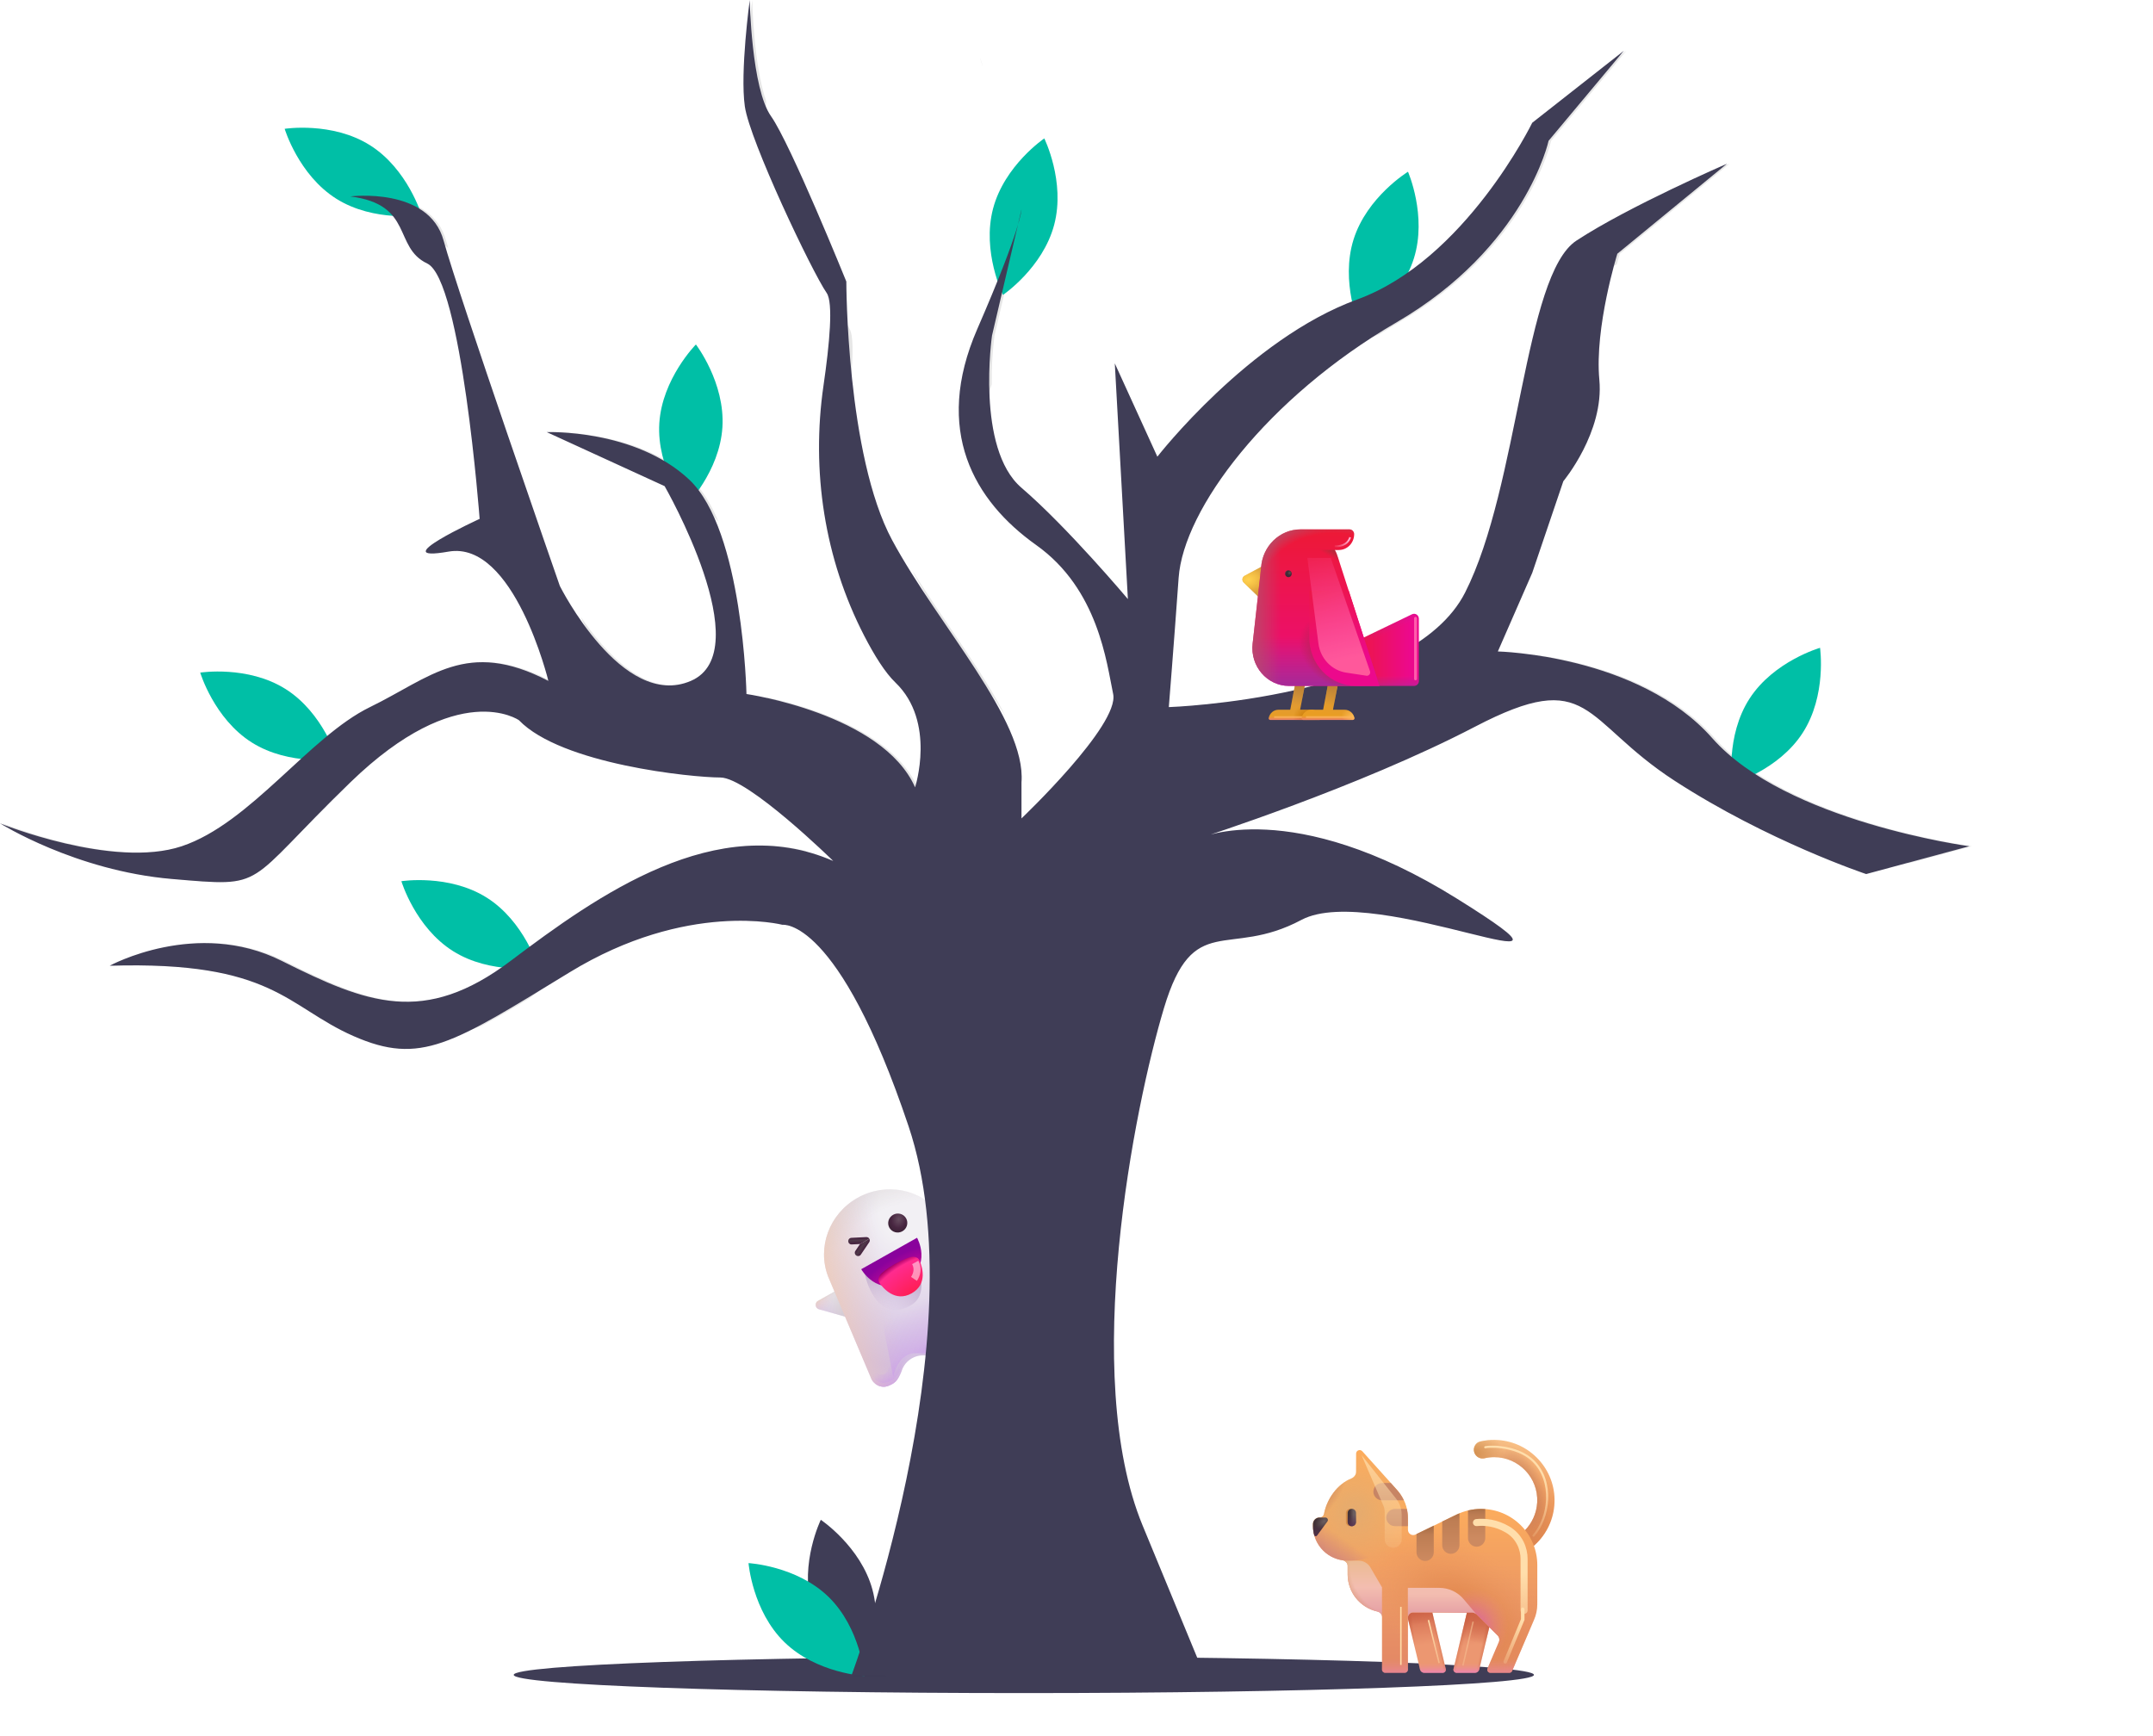 <svg width="305" height="246" viewBox="0 0 305 246" fill="none" xmlns="http://www.w3.org/2000/svg">
<g clip-path="url(#clip0_716_1437)">
<path d="M145.039 239.872C184.95 239.872 217.305 238.716 217.305 237.291C217.305 235.865 184.95 234.71 145.039 234.71C105.128 234.71 72.773 235.865 72.773 237.291C72.773 238.716 105.128 239.872 145.039 239.872Z" fill="#3F3D56"/>
<path opacity="0.1" d="M207.904 83.948C201.687 96.195 177.867 99.257 169.15 99.975C168.905 103.119 168.744 105.107 168.744 105.107C168.744 105.107 203.066 103.947 210.718 88.874C218.371 73.8 219.067 43.885 226.488 39.015C227.275 38.498 228.135 37.969 229.044 37.435C229.299 36.499 229.471 35.945 229.471 35.945L245.008 23.19C245.008 23.19 231.094 29.22 223.673 34.09C216.252 38.959 215.557 68.875 207.904 83.948Z" fill="black"/>
<path opacity="0.1" d="M167.912 60.52C167.862 66.23 167.121 69.626 167.121 69.626C167.121 69.626 180.102 52.936 195.403 47.367C196.307 46.795 197.225 46.231 198.164 45.685C216.484 35.017 219.731 19.944 219.731 19.944L230.398 7.189L217.412 17.393C217.412 17.393 207.904 36.872 192.598 42.438C182.165 46.232 172.812 55.196 167.912 60.52Z" fill="black"/>
<path opacity="0.1" d="M147.873 115.774V120.876C147.873 120.876 161.787 107.658 160.859 103.252C160.15 99.882 159.301 92.987 155.001 87.129C156.939 91.556 157.529 95.875 158.045 98.326C158.71 101.486 151.744 109.177 147.749 113.275C147.889 114.1 147.93 114.939 147.873 115.774Z" fill="black"/>
<path opacity="0.1" d="M129.208 80.763C129.319 80.998 129.432 81.229 129.553 81.453C133.109 88.057 138.47 95.077 142.481 101.526C139.24 95.14 133.598 87.837 129.208 80.763Z" fill="black"/>
<path opacity="0.1" d="M140.514 70.89C138.644 66.308 138.336 60.856 140.484 54.467C140.457 52.151 140.591 49.837 140.884 47.54L144.536 31.919C143.862 34.172 142.322 38.518 138.797 46.612C134.334 56.859 136 64.867 140.514 70.89Z" fill="black"/>
<path opacity="0.1" d="M242.921 104.588C235.684 96.386 223.876 93.649 217.316 92.742L215.356 97.222C215.356 97.222 235.299 97.686 245.735 109.513C251.522 116.071 262.086 120.062 270.35 122.316L279.329 119.893C279.329 119.893 253.356 116.415 242.921 104.588Z" fill="black"/>
<path opacity="0.1" d="M101.029 101.396C110.769 97.222 97.318 73.8 97.318 73.8L96.951 73.631C100.304 80.706 105.167 93.491 98.214 96.471C91.709 99.259 85.618 92.323 82.29 87.408C82.41 87.756 82.477 87.946 82.477 87.946C82.477 87.946 91.289 105.571 101.029 101.396Z" fill="black"/>
<path opacity="0.1" d="M132.799 116.47C132.799 116.47 135.734 107.423 130.221 101.838C131.573 106.65 129.985 111.545 129.985 111.545C126.397 103.472 114.068 99.98 108.668 98.811C108.878 101.499 108.913 103.251 108.913 103.251C108.913 103.251 128.161 106.034 132.799 116.47Z" fill="black"/>
<path opacity="0.1" d="M144.536 31.919C145.058 30.171 145.058 29.683 145.058 29.683L144.536 31.919Z" fill="black"/>
<path opacity="0.1" d="M28.766 124.863C28.813 124.848 28.861 124.834 28.907 124.818C38.647 121.572 46.995 109.281 55.576 105.107C64.156 100.933 69.258 95.367 80.853 101.396C80.853 101.396 78.824 93.093 74.894 87.638C76.195 90.486 77.248 93.441 78.039 96.471C66.444 90.442 61.342 96.007 52.761 100.182C44.181 104.356 35.833 116.647 26.093 119.893C16.353 123.14 0.352 116.647 0.352 116.647C0.352 116.647 11.019 123.372 24.701 124.531C26.266 124.664 27.602 124.781 28.766 124.863Z" fill="black"/>
<path opacity="0.1" d="M125.449 237.467C129.698 224.442 139.917 188.422 131.871 164.473C128.397 154.131 125.177 147.536 122.454 143.328C124.49 147.311 126.716 152.58 129.057 159.548C139.029 189.232 120.94 237.467 120.94 237.467H125.449Z" fill="black"/>
<path opacity="0.1" d="M34.885 138.687C37.728 138.976 40.495 139.777 43.053 141.051C52.577 145.813 59.643 148.833 68.247 145.326C70.207 144.29 72.4 143.009 74.928 141.484C75.125 141.34 75.32 141.202 75.519 141.051C87.81 131.775 104.739 119.716 121.204 126.905C121.204 126.905 117.876 123.643 114.146 120.545C99.055 116.842 83.942 127.646 72.705 136.126C60.414 145.402 52.298 142.156 40.239 136.126C28.18 130.097 15.889 136.822 15.889 136.822C24.849 136.553 30.623 137.358 34.885 138.687Z" fill="black"/>
<path opacity="0.1" d="M58.424 35.085C58.688 35.53 59.009 35.94 59.377 36.304C59.107 35.863 58.787 35.454 58.424 35.085Z" fill="black"/>
<path opacity="0.1" d="M100.797 72.872C101.155 73.211 101.491 73.573 101.802 73.956C100.786 71.514 99.532 69.403 97.983 67.947C90.33 60.758 77.807 61.222 77.807 61.222L93.512 68.42C96.203 69.424 98.676 70.935 100.797 72.872Z" fill="black"/>
<path opacity="0.1" d="M117.462 41.51C118.409 42.877 117.877 48.679 117.013 54.612C115.247 66.736 117.151 79.152 122.763 90.043C123.502 91.505 124.327 92.921 125.234 94.285C119.89 83.559 118.099 71.409 119.827 59.537C120.691 53.604 121.223 47.803 120.277 46.436C118.19 43.421 109.377 24.869 108.682 19.999C108.473 18.11 108.424 16.206 108.536 14.309C106.735 9.197 106.563 0 106.563 0C106.563 0 105.171 10.204 105.867 15.074C106.563 19.944 115.375 38.496 117.462 41.51Z" fill="black"/>
<path opacity="0.1" d="M139.218 9.451C139.125 8.993 138.984 8.545 138.797 8.117C138.797 8.117 138.975 8.617 139.218 9.451Z" fill="black"/>
<path opacity="0.1" d="M57.309 32.806C59.353 33.056 61.704 33.684 63.497 35.138C63.38 34.742 63.278 34.388 63.197 34.09C61.11 26.437 49.978 27.828 49.978 27.828C55.009 28.473 56.308 30.625 57.309 32.806Z" fill="black"/>
<path d="M114.948 227.559C116.601 233.671 122.264 237.456 122.264 237.456C122.264 237.456 125.247 231.332 123.594 225.22C121.94 219.108 116.277 215.322 116.277 215.322C116.277 215.322 113.294 221.447 114.948 227.559Z" fill="#3F3D56"/>
<path d="M117.377 226.245C121.914 230.662 122.468 237.451 122.468 237.451C122.468 237.451 115.666 237.08 111.129 232.663C106.592 228.246 106.038 221.457 106.038 221.457C106.038 221.457 112.84 221.828 117.377 226.245Z" fill="#00BFA6"/>
<path d="M102.339 60.526C101.945 66.846 97.156 71.69 97.156 71.69C97.156 71.69 93.005 66.288 93.4 59.968C93.794 53.649 98.584 48.805 98.584 48.805C98.584 48.805 102.734 54.206 102.339 60.526Z" fill="#00BFA6"/>
<path d="M52.413 20.575C57.77 23.952 59.723 30.478 59.723 30.478C59.723 30.478 52.993 31.529 47.636 28.152C42.28 24.775 40.327 18.249 40.327 18.249C40.327 18.249 47.057 17.198 52.413 20.575Z" fill="#00BFA6"/>
<path d="M40.452 97.619C45.808 100.996 47.762 107.522 47.762 107.522C47.762 107.522 41.031 108.573 35.675 105.196C30.319 101.819 28.365 95.293 28.365 95.293C28.365 95.293 35.096 94.243 40.452 97.619Z" fill="#00BFA6"/>
<path d="M68.948 127.171C74.304 130.547 76.258 137.073 76.258 137.073C76.258 137.073 69.527 138.124 64.171 134.747C58.815 131.37 56.861 124.845 56.861 124.845C56.861 124.845 63.592 123.794 68.948 127.171Z" fill="#00BFA6"/>
<path d="M149.341 31.838C147.726 37.961 142.086 41.781 142.086 41.781C142.086 41.781 139.065 35.676 140.681 29.553C142.296 23.431 147.936 19.61 147.936 19.61C147.936 19.61 150.957 25.716 149.341 31.838Z" fill="#00BFA6"/>
<path d="M200.294 36.612C198.396 42.653 192.584 46.206 192.584 46.206C192.584 46.206 189.851 39.967 191.75 33.926C193.648 27.886 199.46 24.332 199.46 24.332C199.46 24.332 202.193 30.572 200.294 36.612Z" fill="#00BFA6"/>
<path d="M255.367 103.84C251.928 109.157 245.379 111.034 245.379 111.034C245.379 111.034 244.407 104.292 247.846 98.975C251.285 93.659 257.833 91.781 257.833 91.781C257.833 91.781 258.806 98.523 255.367 103.84Z" fill="#00BFA6"/>
<mask id="mask0_716_1437" style="mask-type:luminance" maskUnits="userSpaceOnUse" x="108" y="161" width="40" height="40">
<path d="M108 175.234L133.266 161L147.501 186.266L122.234 200.501L108 175.234Z" fill="white"/>
</mask>
<g mask="url(#mask0_716_1437)">
<path d="M120.676 186.804L116.022 185.504C115.467 185.349 115.372 184.591 115.878 184.306L118.452 182.856L120.676 186.804Z" fill="url(#paint0_radial_716_1437)"/>
<path d="M120.676 186.804L116.022 185.504C115.467 185.349 115.372 184.591 115.878 184.306L118.452 182.856L120.676 186.804Z" fill="url(#paint1_linear_716_1437)" fill-opacity="0.75"/>
<path d="M120.676 186.804L116.022 185.504C115.467 185.349 115.372 184.591 115.878 184.306L118.452 182.856L120.676 186.804Z" fill="url(#paint2_linear_716_1437)" fill-opacity="0.75"/>
<path d="M120.676 186.804L116.022 185.504C115.467 185.349 115.372 184.591 115.878 184.306L118.452 182.856L120.676 186.804Z" fill="url(#paint3_radial_716_1437)"/>
<path d="M136.475 177.903L137.775 173.249C137.93 172.694 137.33 172.22 136.825 172.505L134.251 173.955L136.475 177.903Z" fill="url(#paint4_radial_716_1437)"/>
<path d="M136.475 177.903L137.775 173.249C137.93 172.694 137.33 172.22 136.825 172.505L134.251 173.955L136.475 177.903Z" fill="url(#paint5_linear_716_1437)" fill-opacity="0.75"/>
<path d="M136.475 177.903L137.775 173.249C137.93 172.694 137.33 172.22 136.825 172.505L134.251 173.955L136.475 177.903Z" fill="url(#paint6_linear_716_1437)" fill-opacity="0.75"/>
<g filter="url(#filter0_f_716_1437)">
<path d="M137.403 172.983C137.513 172.921 137.552 172.783 137.49 172.673C137.428 172.564 137.29 172.525 137.18 172.587C137.071 172.648 137.032 172.787 137.094 172.897C137.155 173.006 137.294 173.045 137.403 172.983Z" fill="white"/>
</g>
<path d="M133.174 171.938C130.453 168.416 125.463 167.464 121.475 169.711C117.487 171.958 115.724 176.714 117.318 180.871L123.372 195.2C123.741 196.178 124.861 196.743 125.86 196.336C126.728 195.982 127.144 195.709 127.711 194.295C128.19 192.662 129.917 191.689 131.561 192.126C133.206 192.562 134.932 191.589 135.412 189.956C135.891 188.324 137.618 187.351 139.262 187.787C140.141 188.02 141.029 187.853 141.749 187.406C142.744 186.783 142.977 185.434 142.275 184.529L133.174 171.938Z" fill="url(#paint7_radial_716_1437)"/>
<path d="M133.174 171.938C130.453 168.416 125.463 167.464 121.475 169.711C117.487 171.958 115.724 176.714 117.318 180.871L123.372 195.2C123.741 196.178 124.861 196.743 125.86 196.336C126.728 195.982 127.144 195.709 127.711 194.295C128.19 192.662 129.917 191.689 131.561 192.126C133.206 192.562 134.932 191.589 135.412 189.956C135.891 188.324 137.618 187.351 139.262 187.787C140.141 188.02 141.029 187.853 141.749 187.406C142.744 186.783 142.977 185.434 142.275 184.529L133.174 171.938Z" fill="url(#paint8_radial_716_1437)"/>
<path d="M133.174 171.938C130.453 168.416 125.463 167.464 121.475 169.711C117.487 171.958 115.724 176.714 117.318 180.871L123.372 195.2C123.741 196.178 124.861 196.743 125.86 196.336C126.728 195.982 127.144 195.709 127.711 194.295C128.19 192.662 129.917 191.689 131.561 192.126C133.206 192.562 134.932 191.589 135.412 189.956C135.891 188.324 137.618 187.351 139.262 187.787C140.141 188.02 141.029 187.853 141.749 187.406C142.744 186.783 142.977 185.434 142.275 184.529L133.174 171.938Z" fill="url(#paint9_radial_716_1437)"/>
<path d="M133.174 171.938C130.453 168.416 125.463 167.464 121.475 169.711C117.487 171.958 115.724 176.714 117.318 180.871L123.372 195.2C123.741 196.178 124.861 196.743 125.86 196.336C126.728 195.982 127.144 195.709 127.711 194.295C128.19 192.662 129.917 191.689 131.561 192.126C133.206 192.562 134.932 191.589 135.412 189.956C135.891 188.324 137.618 187.351 139.262 187.787C140.141 188.02 141.029 187.853 141.749 187.406C142.744 186.783 142.977 185.434 142.275 184.529L133.174 171.938Z" fill="url(#paint10_radial_716_1437)" fill-opacity="0.75"/>
<path d="M133.174 171.938C130.453 168.416 125.463 167.464 121.475 169.711C117.487 171.958 115.724 176.714 117.318 180.871L123.372 195.2C123.741 196.178 124.861 196.743 125.86 196.336C126.728 195.982 127.144 195.709 127.711 194.295C128.19 192.662 129.917 191.689 131.561 192.126C133.206 192.562 134.932 191.589 135.412 189.956C135.891 188.324 137.618 187.351 139.262 187.787C140.141 188.02 141.029 187.853 141.749 187.406C142.744 186.783 142.977 185.434 142.275 184.529L133.174 171.938Z" fill="url(#paint11_linear_716_1437)"/>
<g filter="url(#filter1_f_716_1437)">
<path d="M141.74 185.156C141.167 185.553 140.503 185.8 139.809 185.872C139.116 185.945 138.415 185.841 137.773 185.57L135.668 184.685C135.483 184.607 135.283 184.57 135.082 184.577C134.882 184.585 134.685 184.636 134.506 184.727C134.327 184.817 134.17 184.946 134.046 185.104C133.922 185.262 133.833 185.445 133.787 185.641L133.004 188.948C132.901 189.383 132.641 189.765 132.273 190.02C131.906 190.275 131.457 190.385 131.013 190.329L130.407 190.253C129.661 190.158 128.905 190.298 128.243 190.652C127.581 191.006 127.045 191.557 126.709 192.229L125.691 194.266C125.635 194.378 125.557 194.477 125.461 194.557C125.365 194.637 125.254 194.696 125.134 194.731C125.014 194.766 124.888 194.776 124.764 194.76C124.64 194.744 124.52 194.702 124.413 194.638L123.206 193.913L123.552 194.758C123.912 195.71 124.856 196.187 125.829 195.79C126.675 195.445 127.079 195.179 127.632 193.802C127.863 193.034 128.382 192.385 129.081 191.991C129.78 191.597 130.605 191.489 131.382 191.69C132.983 192.114 134.701 191.218 135.168 189.628C135.96 187.832 137.392 187.229 138.882 187.465C139.737 187.691 140.603 187.528 141.304 187.092C141.654 186.874 142.059 186.243 141.74 185.156Z" fill="url(#paint12_linear_716_1437)"/>
<path d="M141.74 185.156C141.167 185.553 140.503 185.8 139.809 185.872C139.116 185.945 138.415 185.841 137.773 185.57L135.668 184.685C135.483 184.607 135.283 184.57 135.082 184.577C134.882 184.585 134.685 184.636 134.506 184.727C134.327 184.817 134.17 184.946 134.046 185.104C133.922 185.262 133.833 185.445 133.787 185.641L133.004 188.948C132.901 189.383 132.641 189.765 132.273 190.02C131.906 190.275 131.457 190.385 131.013 190.329L130.407 190.253C129.661 190.158 128.905 190.298 128.243 190.652C127.581 191.006 127.045 191.557 126.709 192.229L125.691 194.266C125.635 194.378 125.557 194.477 125.461 194.557C125.365 194.637 125.254 194.696 125.134 194.731C125.014 194.766 124.888 194.776 124.764 194.76C124.64 194.744 124.52 194.702 124.413 194.638L123.206 193.913L123.552 194.758C123.912 195.71 124.856 196.187 125.829 195.79C126.675 195.445 127.079 195.179 127.632 193.802C127.863 193.034 128.382 192.385 129.081 191.991C129.78 191.597 130.605 191.489 131.382 191.69C132.983 192.114 134.701 191.218 135.168 189.628C135.96 187.832 137.392 187.229 138.882 187.465C139.737 187.691 140.603 187.528 141.304 187.092C141.654 186.874 142.059 186.243 141.74 185.156Z" fill="url(#paint13_linear_716_1437)"/>
</g>
<g filter="url(#filter2_f_716_1437)">
<path d="M128.994 184.953C131.595 183.488 130.185 180.014 129.899 179.318C129.664 178.757 129.235 178.648 128.83 178.639C128.426 178.631 127.421 178.976 126.059 179.744C124.696 180.511 124.384 179.182 124.176 179.536C123.967 179.889 122.27 178.959 122.522 180.467C122.812 182.189 124.654 187.398 128.994 184.953Z" fill="url(#paint14_radial_716_1437)" fill-opacity="0.75"/>
</g>
<path d="M128.187 181.545C124.233 183.772 122.004 179.818 122.004 179.818L129.913 175.362C129.913 175.362 132.14 179.318 128.187 181.545Z" fill="url(#paint15_radial_716_1437)"/>
<path d="M129.15 183.234C131.523 181.897 130.565 179.311 130.304 178.677C130.091 178.165 129.699 178.065 129.331 178.057C128.961 178.049 128.045 178.365 126.802 179.065C125.559 179.765 124.82 180.382 124.63 180.705C124.44 181.028 124.323 181.414 124.656 181.859C125.063 182.411 126.777 184.571 129.15 183.234Z" fill="url(#paint16_radial_716_1437)"/>
<g opacity="0.5" filter="url(#filter3_f_716_1437)">
<path d="M129.476 181.19C129.882 180.59 130.129 179.706 129.652 178.859" stroke="white"/>
</g>
<path d="M121.96 177.736C121.926 177.79 121.882 177.836 121.831 177.873C121.779 177.909 121.721 177.934 121.659 177.947C121.597 177.96 121.533 177.961 121.471 177.949C121.41 177.937 121.351 177.912 121.298 177.877C121.246 177.842 121.201 177.796 121.167 177.743C121.133 177.69 121.11 177.631 121.099 177.569C121.088 177.507 121.09 177.443 121.104 177.382C121.118 177.32 121.145 177.262 121.182 177.211L121.83 176.251L123.156 175.504C123.198 175.58 123.219 175.667 123.215 175.754C123.211 175.841 123.184 175.925 123.135 175.997L121.96 177.736Z" fill="url(#paint17_linear_716_1437)"/>
<path d="M120.627 175.371C120.564 175.372 120.501 175.385 120.444 175.411C120.386 175.436 120.334 175.473 120.291 175.519C120.247 175.565 120.214 175.619 120.192 175.678C120.17 175.737 120.161 175.8 120.164 175.864C120.167 175.927 120.183 175.988 120.21 176.045C120.238 176.102 120.276 176.152 120.324 176.194C120.371 176.235 120.427 176.267 120.487 176.287C120.547 176.306 120.61 176.313 120.673 176.308L121.83 176.251L123.156 175.504C123.113 175.429 123.049 175.366 122.973 175.325C122.897 175.283 122.81 175.263 122.723 175.267L120.627 175.371Z" fill="url(#paint18_linear_716_1437)"/>
<path d="M127.835 174.443C128.489 174.074 128.725 173.253 128.362 172.609C127.999 171.965 127.175 171.741 126.52 172.11C125.867 172.478 125.63 173.299 125.993 173.943C126.171 174.254 126.465 174.481 126.81 174.574C127.156 174.668 127.524 174.621 127.835 174.443Z" fill="url(#paint19_radial_716_1437)"/>
<g filter="url(#filter4_f_716_1437)">
<path d="M123.436 179.204L138.21 186.27C136.463 185.824 136.424 186.449 135.562 188.495C134.699 190.542 133.433 192.101 129.838 191.72C127.952 191.521 126.788 193.656 126.53 195.08L123.436 179.204Z" fill="url(#paint20_linear_716_1437)"/>
</g>
<g filter="url(#filter5_f_716_1437)">
<path d="M136.356 180.908L141.59 186.736" stroke="url(#paint21_linear_716_1437)" stroke-width="1.1" stroke-linecap="round"/>
</g>
</g>
<path d="M120.589 237.467C120.589 237.467 138.677 189.232 128.705 159.548C118.734 129.865 110.849 131.024 110.849 131.024C110.849 131.024 97.399 127.546 80.702 137.75C64.005 147.953 59.599 150.968 50.091 146.794C40.583 142.619 38.727 136.126 15.537 136.822C15.537 136.822 27.828 130.097 39.887 136.126C51.946 142.156 60.062 145.402 72.353 136.126C84.644 126.85 101.573 114.791 118.038 121.98C118.038 121.98 105.979 110.153 102.037 110.153C98.094 110.153 79.542 108.298 73.513 102.037C73.513 102.037 64.932 96.007 49.627 110.849C34.322 125.691 38.032 125.691 24.35 124.531C10.668 123.372 0 116.647 0 116.647C0 116.647 16.001 123.14 25.741 119.893C35.481 116.646 43.829 104.356 52.41 100.181C60.99 96.007 66.092 90.442 77.687 96.471C77.687 96.471 72.817 76.528 63.541 78.151C54.265 79.774 67.947 73.513 67.947 73.513C67.947 73.513 65.396 39.655 60.526 37.336C55.656 35.017 58.671 28.988 49.627 27.828C49.627 27.828 60.758 26.437 62.845 34.09C64.932 41.742 79.31 83.021 79.31 83.021C79.31 83.021 88.123 100.645 97.862 96.471C107.602 92.297 94.152 68.875 94.152 68.875L77.455 61.222C77.455 61.222 89.978 60.758 97.631 67.947C105.283 75.136 105.747 98.326 105.747 98.326C105.747 98.326 124.995 101.109 129.633 111.545C129.633 111.545 132.648 102.269 126.85 96.703C125.401 95.312 123.879 92.891 122.411 90.043C116.799 79.151 114.896 66.736 116.661 54.612C117.525 48.679 118.057 42.877 117.11 41.51C115.023 38.496 106.211 19.944 105.515 15.074C104.819 10.204 106.211 0 106.211 0C106.211 0 106.443 12.523 109.226 16.465C112.008 20.407 119.893 39.887 119.893 39.887C119.893 39.887 119.893 64.469 126.386 76.528C132.88 88.586 145.402 102.037 144.707 110.849V115.951C144.707 115.951 158.621 102.732 157.693 98.326C156.765 93.92 155.606 83.485 146.794 77.223C137.981 70.962 132.184 60.99 138.445 46.612C144.707 32.234 144.707 29.683 144.707 29.683L140.532 47.54C140.532 47.54 138.213 63.541 144.707 69.107C151.2 74.672 159.78 84.876 159.78 84.876L157.925 51.482L163.954 64.701C163.954 64.701 176.941 48.004 192.246 42.438C207.552 36.872 217.06 17.393 217.06 17.393L230.046 7.189L219.379 19.944C219.379 19.944 216.132 35.017 197.812 45.685C179.492 56.352 167.665 72.121 166.969 81.861C166.273 91.601 165.578 100.181 165.578 100.181C165.578 100.181 199.899 99.022 207.552 83.948C215.205 68.875 215.9 38.959 223.321 34.09C230.742 29.22 244.656 23.19 244.656 23.19L229.119 35.945C229.119 35.945 225.872 46.38 226.568 53.801C227.264 61.222 221.466 68.179 221.466 68.179L217.06 81.165L212.19 92.297C212.19 92.297 232.133 92.761 242.569 104.588C253.005 116.415 278.978 119.893 278.978 119.893L264.368 123.835C264.368 123.835 250.454 119.197 237.235 110.617C224.017 102.037 225.408 94.384 208.943 102.964C192.478 111.545 169.984 118.734 169.984 118.734C169.984 118.734 182.97 112.704 206.392 127.314C229.814 141.924 194.797 124.763 184.362 130.329C173.926 135.894 169.056 128.937 164.882 142.851C160.708 156.765 153.055 194.797 161.867 216.132L170.68 237.467H120.589Z" fill="#3F3D56"/>
<path d="M179.156 80.034L176.296 81.586C175.961 81.769 175.896 82.242 176.175 82.521L178.606 84.903L179.156 80.034Z" fill="url(#paint22_radial_716_1437)"/>
<path d="M179.156 80.034L176.296 81.586C175.961 81.769 175.896 82.242 176.175 82.521L178.606 84.903L179.156 80.034Z" fill="url(#paint23_radial_716_1437)"/>
<path d="M185.779 100.554H184.177L185.295 94.768H183.898L182.78 100.554H181.103C180.423 100.554 179.864 101.055 179.734 101.72C179.697 101.865 179.818 102 179.957 102H186.916C187.065 102 187.177 101.865 187.149 101.72C187.018 101.055 186.459 100.554 185.779 100.554Z" fill="url(#paint24_linear_716_1437)"/>
<path d="M185.779 100.554H184.177L185.295 94.768H183.898L182.78 100.554H181.103C180.423 100.554 179.864 101.055 179.734 101.72C179.697 101.865 179.818 102 179.957 102H186.916C187.065 102 187.177 101.865 187.149 101.72C187.018 101.055 186.459 100.554 185.779 100.554Z" fill="url(#paint25_linear_716_1437)"/>
<path d="M185.779 100.554H184.177L185.295 94.768H183.898L182.78 100.554H181.103C180.423 100.554 179.864 101.055 179.734 101.72C179.697 101.865 179.818 102 179.957 102H186.916C187.065 102 187.177 101.865 187.149 101.72C187.018 101.055 186.459 100.554 185.779 100.554Z" fill="url(#paint26_radial_716_1437)"/>
<path d="M185.779 100.554H184.177L185.295 94.768H183.898L182.78 100.554H181.103C180.423 100.554 179.864 101.055 179.734 101.72C179.697 101.865 179.818 102 179.957 102H186.916C187.065 102 187.177 101.865 187.149 101.72C187.018 101.055 186.459 100.554 185.779 100.554Z" fill="url(#paint27_linear_716_1437)"/>
<g filter="url(#filter6_f_716_1437)">
<path d="M180.498 101.593H184.85" stroke="url(#paint28_linear_716_1437)" stroke-opacity="0.75" stroke-width="0.25"/>
</g>
<path d="M190.492 100.554H188.834L189.952 94.768H188.555L187.437 100.554H185.76C185.08 100.554 184.522 101.055 184.391 101.72C184.354 101.865 184.475 102 184.615 102H191.629C191.778 102 191.89 101.865 191.862 101.72C191.798 101.393 191.627 101.098 191.377 100.885C191.128 100.673 190.815 100.556 190.492 100.554Z" fill="url(#paint29_linear_716_1437)"/>
<path d="M190.492 100.554H188.834L189.952 94.768H188.555L187.437 100.554H185.76C185.08 100.554 184.522 101.055 184.391 101.72C184.354 101.865 184.475 102 184.615 102H191.629C191.778 102 191.89 101.865 191.862 101.72C191.798 101.393 191.627 101.098 191.377 100.885C191.128 100.673 190.815 100.556 190.492 100.554Z" fill="url(#paint30_linear_716_1437)"/>
<path d="M190.492 100.554H188.834L189.952 94.768H188.555L187.437 100.554H185.76C185.08 100.554 184.522 101.055 184.391 101.72C184.354 101.865 184.475 102 184.615 102H191.629C191.778 102 191.89 101.865 191.862 101.72C191.798 101.393 191.627 101.098 191.377 100.885C191.128 100.673 190.815 100.556 190.492 100.554Z" fill="url(#paint31_linear_716_1437)"/>
<path d="M190.492 100.554H188.834L189.952 94.768H188.555L187.437 100.554H185.76C185.08 100.554 184.522 101.055 184.391 101.72C184.354 101.865 184.475 102 184.615 102H191.629C191.778 102 191.89 101.865 191.862 101.72C191.798 101.393 191.627 101.098 191.377 100.885C191.128 100.673 190.815 100.556 190.492 100.554Z" fill="url(#paint32_radial_716_1437)"/>
<g filter="url(#filter7_f_716_1437)">
<path d="M185.01 101.593H191.4" stroke="url(#paint33_linear_716_1437)" stroke-opacity="0.75" stroke-width="0.25"/>
</g>
<path d="M189.31 97.178L189.44 92.135L200.041 87.025C200.143 86.976 200.255 86.954 200.368 86.962C200.48 86.969 200.589 87.006 200.685 87.068C200.78 87.13 200.859 87.216 200.914 87.318C200.969 87.42 200.999 87.535 201 87.651V96.475C201 96.86 200.702 97.169 200.329 97.169H189.31V97.178Z" fill="url(#paint34_linear_716_1437)"/>
<path d="M189.31 97.178L189.44 92.135L200.041 87.025C200.143 86.976 200.255 86.954 200.368 86.962C200.48 86.969 200.589 87.006 200.685 87.068C200.78 87.13 200.859 87.216 200.914 87.318C200.969 87.42 200.999 87.535 201 87.651V96.475C201 96.86 200.702 97.169 200.329 97.169H189.31V97.178Z" fill="url(#paint35_linear_716_1437)"/>
<path d="M189.31 97.178L189.44 92.135L200.041 87.025C200.143 86.976 200.255 86.954 200.368 86.962C200.48 86.969 200.589 87.006 200.685 87.068C200.78 87.13 200.859 87.216 200.914 87.318C200.969 87.42 200.999 87.535 201 87.651V96.475C201 96.86 200.702 97.169 200.329 97.169H189.31V97.178Z" fill="url(#paint36_linear_716_1437)"/>
<path d="M189.571 79.069C189.449 78.664 189.291 78.279 189.086 77.922H189.664C190.865 77.922 191.834 76.919 191.834 75.675C191.834 75.309 191.536 75 191.182 75H184.233C181.271 75 178.849 77.391 178.653 80.41L177.452 91.19C177.098 94.382 179.501 97.179 182.603 97.179H195.411L189.571 79.069Z" fill="url(#paint37_linear_716_1437)"/>
<path d="M189.571 79.069C189.449 78.664 189.291 78.279 189.086 77.922H189.664C190.865 77.922 191.834 76.919 191.834 75.675C191.834 75.309 191.536 75 191.182 75H184.233C181.271 75 178.849 77.391 178.653 80.41L177.452 91.19C177.098 94.382 179.501 97.179 182.603 97.179H195.411L189.571 79.069Z" fill="url(#paint38_linear_716_1437)"/>
<path d="M189.571 79.069C189.449 78.664 189.291 78.279 189.086 77.922H189.664C190.865 77.922 191.834 76.919 191.834 75.675C191.834 75.309 191.536 75 191.182 75H184.233C181.271 75 178.849 77.391 178.653 80.41L177.452 91.19C177.098 94.382 179.501 97.179 182.603 97.179H195.411L189.571 79.069Z" fill="url(#paint39_radial_716_1437)"/>
<path d="M189.571 79.069C189.449 78.664 189.291 78.279 189.086 77.922H189.664C190.865 77.922 191.834 76.919 191.834 75.675C191.834 75.309 191.536 75 191.182 75H184.233C181.271 75 178.849 77.391 178.653 80.41L177.452 91.19C177.098 94.382 179.501 97.179 182.603 97.179H195.411L189.571 79.069Z" fill="url(#paint40_linear_716_1437)"/>
<path d="M189.571 79.069C189.449 78.664 189.291 78.279 189.086 77.922H189.664C190.865 77.922 191.834 76.919 191.834 75.675C191.834 75.309 191.536 75 191.182 75H184.233C181.271 75 178.849 77.391 178.653 80.41L177.452 91.19C177.098 94.382 179.501 97.179 182.603 97.179H195.411L189.571 79.069Z" fill="url(#paint41_radial_716_1437)"/>
<path d="M185.481 83.679V90.361C185.481 92.169 186.175 93.903 187.41 95.182C188.645 96.46 190.32 97.179 192.067 97.179H195.411L191.061 83.679H185.481Z" fill="url(#paint42_linear_716_1437)"/>
<path d="M182.523 81.772C182.646 81.772 182.765 81.721 182.852 81.631C182.94 81.54 182.989 81.418 182.989 81.29C182.989 81.162 182.94 81.04 182.852 80.949C182.765 80.859 182.646 80.808 182.523 80.808C182.399 80.808 182.281 80.859 182.194 80.949C182.106 81.04 182.057 81.162 182.057 81.29C182.057 81.418 182.106 81.54 182.194 81.631C182.281 81.721 182.399 81.772 182.523 81.772Z" fill="url(#paint43_radial_716_1437)"/>
<path d="M182.523 81.772C182.646 81.772 182.765 81.721 182.852 81.631C182.94 81.54 182.989 81.418 182.989 81.29C182.989 81.162 182.94 81.04 182.852 80.949C182.765 80.859 182.646 80.808 182.523 80.808C182.399 80.808 182.281 80.859 182.194 80.949C182.106 81.04 182.057 81.162 182.057 81.29C182.057 81.418 182.106 81.54 182.194 81.631C182.281 81.721 182.399 81.772 182.523 81.772Z" fill="url(#paint44_radial_716_1437)"/>
<path d="M182.523 81.772C182.646 81.772 182.765 81.721 182.852 81.631C182.94 81.54 182.989 81.418 182.989 81.29C182.989 81.162 182.94 81.04 182.852 80.949C182.765 80.859 182.646 80.808 182.523 80.808C182.399 80.808 182.281 80.859 182.194 80.949C182.106 81.04 182.057 81.162 182.057 81.29C182.057 81.418 182.106 81.54 182.194 81.631C182.281 81.721 182.399 81.772 182.523 81.772Z" fill="url(#paint45_linear_716_1437)"/>
<g filter="url(#filter8_f_716_1437)">
<path d="M186.771 91.168L185.202 79.037H188.518L194.077 95.096C194.104 95.174 194.111 95.258 194.097 95.34C194.084 95.422 194.05 95.499 193.999 95.563C193.948 95.628 193.882 95.677 193.807 95.707C193.732 95.738 193.651 95.747 193.571 95.735L190.708 95.298C189.708 95.145 188.782 94.66 188.072 93.915C187.362 93.17 186.905 92.206 186.771 91.168Z" fill="url(#paint46_linear_716_1437)"/>
</g>
<g filter="url(#filter9_f_716_1437)">
<path d="M189.07 77.395C189.602 77.415 190.868 77.344 191.268 76.115" stroke="url(#paint47_linear_716_1437)" stroke-width="0.25"/>
</g>
<path fill-rule="evenodd" clip-rule="evenodd" d="M189.086 77.922C189.291 78.279 189.449 78.664 189.571 79.069L190.07 80.615L186.083 77.919H189.664L189.665 77.922H189.086Z" fill="url(#paint48_linear_716_1437)"/>
<g filter="url(#filter10_f_716_1437)">
<path d="M200.525 87.596V96.184" stroke="url(#paint49_linear_716_1437)" stroke-width="0.4" stroke-linecap="round"/>
</g>
<path d="M204.369 237H201.766C201.485 237 201.241 236.805 201.167 236.536L198.833 226.734H202.5L204.809 236.45C204.883 236.719 204.663 237 204.369 237Z" fill="url(#paint50_linear_716_1437)"/>
<path d="M204.369 237H201.766C201.485 237 201.241 236.805 201.167 236.536L198.833 226.734H202.5L204.809 236.45C204.883 236.719 204.663 237 204.369 237Z" fill="url(#paint51_linear_716_1437)"/>
<path d="M204.369 237H201.766C201.485 237 201.241 236.805 201.167 236.536L198.833 226.734H202.5L204.809 236.45C204.883 236.719 204.663 237 204.369 237Z" fill="url(#paint52_linear_716_1437)"/>
<path d="M204.369 237H201.766C201.485 237 201.241 236.805 201.167 236.536L198.833 226.734H202.5L204.809 236.45C204.883 236.719 204.663 237 204.369 237Z" fill="url(#paint53_linear_716_1437)"/>
<path d="M204.369 237H201.766C201.485 237 201.241 236.805 201.167 236.536L198.833 226.734H202.5L204.809 236.45C204.883 236.719 204.663 237 204.369 237Z" fill="url(#paint54_linear_716_1437)"/>
<path d="M206.349 237H208.952C209.234 237 209.478 236.805 209.551 236.536L211.886 226.734H208.219L205.909 236.45C205.836 236.719 206.056 237 206.349 237Z" fill="url(#paint55_linear_716_1437)"/>
<path d="M206.349 237H208.952C209.234 237 209.478 236.805 209.551 236.536L211.886 226.734H208.219L205.909 236.45C205.836 236.719 206.056 237 206.349 237Z" fill="url(#paint56_linear_716_1437)"/>
<path d="M206.349 237H208.952C209.234 237 209.478 236.805 209.551 236.536L211.886 226.734H208.219L205.909 236.45C205.836 236.719 206.056 237 206.349 237Z" fill="url(#paint57_linear_716_1437)"/>
<path d="M206.349 237H208.952C209.234 237 209.478 236.805 209.551 236.536L211.886 226.734H208.219L205.909 236.45C205.836 236.719 206.056 237 206.349 237Z" fill="url(#paint58_linear_716_1437)"/>
<path d="M206.349 237H208.952C209.234 237 209.478 236.805 209.551 236.536L211.886 226.734H208.219L205.909 236.45C205.836 236.719 206.056 237 206.349 237Z" fill="url(#paint59_linear_716_1437)"/>
<path d="M211.751 204.001C211.055 203.989 210.37 204.074 209.723 204.221C208.904 204.404 208.525 205.358 208.989 206.054C208.989 206.067 209.002 206.067 209.002 206.079C209.283 206.507 209.796 206.714 210.297 206.604C210.737 206.494 211.201 206.446 211.666 206.446C215.137 206.446 217.948 209.354 217.765 212.862C217.606 215.979 215.088 218.508 211.959 218.655C210.957 218.704 210.016 218.508 209.173 218.13C209.075 218.325 208.916 218.484 208.745 218.618C208.757 219.242 208.733 219.926 208.537 220.513C209.503 220.904 210.566 221.112 211.666 221.112C216.432 221.112 220.282 217.213 220.221 212.434C220.16 207.814 216.371 204.05 211.751 204.001Z" fill="url(#paint60_radial_716_1437)"/>
<path d="M211.751 204.001C211.055 203.989 210.37 204.074 209.723 204.221C208.904 204.404 208.525 205.358 208.989 206.054C208.989 206.067 209.002 206.067 209.002 206.079C209.283 206.507 209.796 206.714 210.297 206.604C210.737 206.494 211.201 206.446 211.666 206.446C215.137 206.446 217.948 209.354 217.765 212.862C217.606 215.979 215.088 218.508 211.959 218.655C210.957 218.704 210.016 218.508 209.173 218.13C209.075 218.325 208.916 218.484 208.745 218.618C208.757 219.242 208.733 219.926 208.537 220.513C209.503 220.904 210.566 221.112 211.666 221.112C216.432 221.112 220.282 217.213 220.221 212.434C220.16 207.814 216.371 204.05 211.751 204.001Z" fill="url(#paint61_radial_716_1437)"/>
<path d="M211.751 204.001C211.055 203.989 210.37 204.074 209.723 204.221C208.904 204.404 208.525 205.358 208.989 206.054C208.989 206.067 209.002 206.067 209.002 206.079C209.283 206.507 209.796 206.714 210.297 206.604C210.737 206.494 211.201 206.446 211.666 206.446C215.137 206.446 217.948 209.354 217.765 212.862C217.606 215.979 215.088 218.508 211.959 218.655C210.957 218.704 210.016 218.508 209.173 218.13C209.075 218.325 208.916 218.484 208.745 218.618C208.757 219.242 208.733 219.926 208.537 220.513C209.503 220.904 210.566 221.112 211.666 221.112C216.432 221.112 220.282 217.213 220.221 212.434C220.16 207.814 216.371 204.05 211.751 204.001Z" fill="url(#paint62_radial_716_1437)"/>
<path d="M211.751 204.001C211.055 203.989 210.37 204.074 209.723 204.221C208.904 204.404 208.525 205.358 208.989 206.054C208.989 206.067 209.002 206.067 209.002 206.079C209.283 206.507 209.796 206.714 210.297 206.604C210.737 206.494 211.201 206.446 211.666 206.446C215.137 206.446 217.948 209.354 217.765 212.862C217.606 215.979 215.088 218.508 211.959 218.655C210.957 218.704 210.016 218.508 209.173 218.13C209.075 218.325 208.916 218.484 208.745 218.618C208.757 219.242 208.733 219.926 208.537 220.513C209.503 220.904 210.566 221.112 211.666 221.112C216.432 221.112 220.282 217.213 220.221 212.434C220.16 207.814 216.371 204.05 211.751 204.001Z" fill="url(#paint63_radial_716_1437)"/>
<path d="M209.832 213.779C208.635 213.779 207.437 214.047 206.361 214.573L200.532 217.408C200.031 217.653 199.456 217.286 199.456 216.736V215.111C199.456 213.583 198.882 212.19 197.941 211.126L192.991 205.614C192.685 205.272 192.111 205.48 192.111 205.944V208.527C192.111 208.955 191.813 209.316 191.417 209.477C189.467 210.262 187.981 212.34 187.564 214.475C187.503 214.781 187.234 215.001 186.929 215.001C186.683 215.001 186.446 215.099 186.272 215.273C186.098 215.447 186 215.683 186 215.93V216.199C186 217.375 186.422 218.512 187.19 219.404C187.957 220.296 189.019 220.883 190.182 221.058C190.583 221.118 190.913 221.44 190.913 221.845V223.055C190.913 224.279 191.329 225.467 192.094 226.424C192.859 227.38 193.926 228.047 195.121 228.315C195.49 228.397 195.777 228.708 195.777 229.085V236.548C195.777 236.792 195.985 237 196.242 237H198.992C199.248 237 199.456 236.792 199.456 236.536V229.178C199.456 228.984 199.533 228.797 199.671 228.66C199.808 228.522 199.995 228.445 200.189 228.445H208.451C208.733 228.445 209.001 228.555 209.197 228.75L212.142 231.696C212.399 231.952 212.472 232.331 212.326 232.661L210.737 236.364C210.59 236.658 210.81 237 211.14 237H213.805C213.988 237 214.159 236.89 214.22 236.719L217.3 229.52C217.618 228.811 217.777 228.041 217.777 227.271V221.723C217.777 220.68 217.571 219.646 217.172 218.683C216.773 217.719 216.188 216.843 215.45 216.105C214.712 215.368 213.836 214.783 212.873 214.383C211.909 213.984 210.876 213.779 209.832 213.779Z" fill="url(#paint64_linear_716_1437)"/>
<path d="M209.832 213.779C208.635 213.779 207.437 214.047 206.361 214.573L200.532 217.408C200.031 217.653 199.456 217.286 199.456 216.736V215.111C199.456 213.583 198.882 212.19 197.941 211.126L192.991 205.614C192.685 205.272 192.111 205.48 192.111 205.944V208.527C192.111 208.955 191.813 209.316 191.417 209.477C189.467 210.262 187.981 212.34 187.564 214.475C187.503 214.781 187.234 215.001 186.929 215.001C186.683 215.001 186.446 215.099 186.272 215.273C186.098 215.447 186 215.683 186 215.93V216.199C186 217.375 186.422 218.512 187.19 219.404C187.957 220.296 189.019 220.883 190.182 221.058C190.583 221.118 190.913 221.44 190.913 221.845V223.055C190.913 224.279 191.329 225.467 192.094 226.424C192.859 227.38 193.926 228.047 195.121 228.315C195.49 228.397 195.777 228.708 195.777 229.085V236.548C195.777 236.792 195.985 237 196.242 237H198.992C199.248 237 199.456 236.792 199.456 236.536V229.178C199.456 228.984 199.533 228.797 199.671 228.66C199.808 228.522 199.995 228.445 200.189 228.445H208.451C208.733 228.445 209.001 228.555 209.197 228.75L212.142 231.696C212.399 231.952 212.472 232.331 212.326 232.661L210.737 236.364C210.59 236.658 210.81 237 211.14 237H213.805C213.988 237 214.159 236.89 214.22 236.719L217.3 229.52C217.618 228.811 217.777 228.041 217.777 227.271V221.723C217.777 220.68 217.571 219.646 217.172 218.683C216.773 217.719 216.188 216.843 215.45 216.105C214.712 215.368 213.836 214.783 212.873 214.383C211.909 213.984 210.876 213.779 209.832 213.779Z" fill="url(#paint65_radial_716_1437)"/>
<path d="M209.832 213.779C208.635 213.779 207.437 214.047 206.361 214.573L200.532 217.408C200.031 217.653 199.456 217.286 199.456 216.736V215.111C199.456 213.583 198.882 212.19 197.941 211.126L192.991 205.614C192.685 205.272 192.111 205.48 192.111 205.944V208.527C192.111 208.955 191.813 209.316 191.417 209.477C189.467 210.262 187.981 212.34 187.564 214.475C187.503 214.781 187.234 215.001 186.929 215.001C186.683 215.001 186.446 215.099 186.272 215.273C186.098 215.447 186 215.683 186 215.93V216.199C186 217.375 186.422 218.512 187.19 219.404C187.957 220.296 189.019 220.883 190.182 221.058C190.583 221.118 190.913 221.44 190.913 221.845V223.055C190.913 224.279 191.329 225.467 192.094 226.424C192.859 227.38 193.926 228.047 195.121 228.315C195.49 228.397 195.777 228.708 195.777 229.085V236.548C195.777 236.792 195.985 237 196.242 237H198.992C199.248 237 199.456 236.792 199.456 236.536V229.178C199.456 228.984 199.533 228.797 199.671 228.66C199.808 228.522 199.995 228.445 200.189 228.445H208.451C208.733 228.445 209.001 228.555 209.197 228.75L212.142 231.696C212.399 231.952 212.472 232.331 212.326 232.661L210.737 236.364C210.59 236.658 210.81 237 211.14 237H213.805C213.988 237 214.159 236.89 214.22 236.719L217.3 229.52C217.618 228.811 217.777 228.041 217.777 227.271V221.723C217.777 220.68 217.571 219.646 217.172 218.683C216.773 217.719 216.188 216.843 215.45 216.105C214.712 215.368 213.836 214.783 212.873 214.383C211.909 213.984 210.876 213.779 209.832 213.779Z" fill="url(#paint66_linear_716_1437)"/>
<path d="M209.832 213.779C208.635 213.779 207.437 214.047 206.361 214.573L200.532 217.408C200.031 217.653 199.456 217.286 199.456 216.736V215.111C199.456 213.583 198.882 212.19 197.941 211.126L192.991 205.614C192.685 205.272 192.111 205.48 192.111 205.944V208.527C192.111 208.955 191.813 209.316 191.417 209.477C189.467 210.262 187.981 212.34 187.564 214.475C187.503 214.781 187.234 215.001 186.929 215.001C186.683 215.001 186.446 215.099 186.272 215.273C186.098 215.447 186 215.683 186 215.93V216.199C186 217.375 186.422 218.512 187.19 219.404C187.957 220.296 189.019 220.883 190.182 221.058C190.583 221.118 190.913 221.44 190.913 221.845V223.055C190.913 224.279 191.329 225.467 192.094 226.424C192.859 227.38 193.926 228.047 195.121 228.315C195.49 228.397 195.777 228.708 195.777 229.085V236.548C195.777 236.792 195.985 237 196.242 237H198.992C199.248 237 199.456 236.792 199.456 236.536V229.178C199.456 228.984 199.533 228.797 199.671 228.66C199.808 228.522 199.995 228.445 200.189 228.445H208.451C208.733 228.445 209.001 228.555 209.197 228.75L212.142 231.696C212.399 231.952 212.472 232.331 212.326 232.661L210.737 236.364C210.59 236.658 210.81 237 211.14 237H213.805C213.988 237 214.159 236.89 214.22 236.719L217.3 229.52C217.618 228.811 217.777 228.041 217.777 227.271V221.723C217.777 220.68 217.571 219.646 217.172 218.683C216.773 217.719 216.188 216.843 215.45 216.105C214.712 215.368 213.836 214.783 212.873 214.383C211.909 213.984 210.876 213.779 209.832 213.779Z" fill="url(#paint67_radial_716_1437)"/>
<path d="M209.832 213.779C208.635 213.779 207.437 214.047 206.361 214.573L200.532 217.408C200.031 217.653 199.456 217.286 199.456 216.736V215.111C199.456 213.583 198.882 212.19 197.941 211.126L192.991 205.614C192.685 205.272 192.111 205.48 192.111 205.944V208.527C192.111 208.955 191.813 209.316 191.417 209.477C189.467 210.262 187.981 212.34 187.564 214.475C187.503 214.781 187.234 215.001 186.929 215.001C186.683 215.001 186.446 215.099 186.272 215.273C186.098 215.447 186 215.683 186 215.93V216.199C186 217.375 186.422 218.512 187.19 219.404C187.957 220.296 189.019 220.883 190.182 221.058C190.583 221.118 190.913 221.44 190.913 221.845V223.055C190.913 224.279 191.329 225.467 192.094 226.424C192.859 227.38 193.926 228.047 195.121 228.315C195.49 228.397 195.777 228.708 195.777 229.085V236.548C195.777 236.792 195.985 237 196.242 237H198.992C199.248 237 199.456 236.792 199.456 236.536V229.178C199.456 228.984 199.533 228.797 199.671 228.66C199.808 228.522 199.995 228.445 200.189 228.445H208.451C208.733 228.445 209.001 228.555 209.197 228.75L212.142 231.696C212.399 231.952 212.472 232.331 212.326 232.661L210.737 236.364C210.59 236.658 210.81 237 211.14 237H213.805C213.988 237 214.159 236.89 214.22 236.719L217.3 229.52C217.618 228.811 217.777 228.041 217.777 227.271V221.723C217.777 220.68 217.571 219.646 217.172 218.683C216.773 217.719 216.188 216.843 215.45 216.105C214.712 215.368 213.836 214.783 212.873 214.383C211.909 213.984 210.876 213.779 209.832 213.779Z" fill="url(#paint68_radial_716_1437)"/>
<path fill-rule="evenodd" clip-rule="evenodd" d="M209.142 228.698L207.351 226.575C206.496 225.548 205.225 224.962 203.893 224.962H199.444V231.68H199.456V229.178C199.456 228.984 199.533 228.797 199.671 228.66C199.808 228.522 199.995 228.445 200.189 228.445H208.451C208.708 228.445 208.952 228.535 209.142 228.698Z" fill="url(#paint69_linear_716_1437)"/>
<path d="M195.777 229.085V224.888L194.219 222.215C194.061 221.884 193.812 221.605 193.502 221.41C193.191 221.215 192.832 221.111 192.465 221.112H190.384C190.535 221.167 190.667 221.266 190.761 221.397C190.856 221.528 190.909 221.684 190.913 221.845V223.055C190.912 224.279 191.329 225.468 192.094 226.424C192.859 227.38 193.926 228.047 195.121 228.315C195.49 228.397 195.777 228.708 195.777 229.085Z" fill="url(#paint70_linear_716_1437)"/>
<path d="M195.777 229.085V224.888L194.219 222.215C194.061 221.884 193.812 221.605 193.502 221.41C193.191 221.215 192.832 221.111 192.465 221.112H190.384C190.535 221.167 190.667 221.266 190.761 221.397C190.856 221.528 190.909 221.684 190.913 221.845V223.055C190.912 224.279 191.329 225.468 192.094 226.424C192.859 227.38 193.926 228.047 195.121 228.315C195.49 228.397 195.777 228.708 195.777 229.085Z" fill="url(#paint71_radial_716_1437)"/>
<path d="M199.456 215.111V216.736C198.819 217.085 197.125 218.966 194.269 220.413C193.303 220.901 192.684 221.112 190.913 221.112C189.61 221.112 188.36 220.594 187.439 219.673C186.518 218.751 186 217.502 186 216.199V215.93C186 215.416 186.416 215.001 186.929 215.001C187.234 215.001 187.503 214.781 187.564 214.475C188.029 212.092 189.825 209.782 192.111 209.257V205.944C192.111 205.48 192.685 205.272 192.991 205.614L197.941 211.126C198.882 212.19 199.456 213.583 199.456 215.111Z" fill="url(#paint72_linear_716_1437)"/>
<path d="M199.456 215.111V216.736C198.819 217.085 197.125 218.966 194.269 220.413C193.303 220.901 192.684 221.112 190.913 221.112C189.61 221.112 188.36 220.594 187.439 219.673C186.518 218.751 186 217.502 186 216.199V215.93C186 215.416 186.416 215.001 186.929 215.001C187.234 215.001 187.503 214.781 187.564 214.475C188.029 212.092 189.825 209.782 192.111 209.257V205.944C192.111 205.48 192.685 205.272 192.991 205.614L197.941 211.126C198.882 212.19 199.456 213.583 199.456 215.111Z" fill="url(#paint73_radial_716_1437)"/>
<path d="M201.888 221.16C202.56 221.16 203.11 220.61 203.11 219.938V216.15L200.666 217.335V219.938C200.666 220.61 201.216 221.16 201.888 221.16Z" fill="url(#paint74_linear_716_1437)"/>
<path d="M206.349 214.573L204.308 215.563V218.924C204.308 219.596 204.858 220.146 205.53 220.146C206.202 220.146 206.752 219.596 206.752 218.924V214.402C206.618 214.451 206.484 214.512 206.349 214.573Z" fill="url(#paint75_linear_716_1437)"/>
<path d="M209.832 213.779C209.197 213.779 208.573 213.852 207.962 213.999V217.91C207.962 218.582 208.512 219.132 209.185 219.132C209.857 219.132 210.407 218.582 210.407 217.91V213.803C210.211 213.791 210.016 213.779 209.832 213.779Z" fill="url(#paint76_linear_716_1437)"/>
<path d="M197.928 211.126L197.024 210.112H195.777C195.105 210.112 194.555 210.662 194.555 211.334C194.555 212.006 195.105 212.556 195.777 212.556H198.869C198.625 212.031 198.307 211.554 197.928 211.126ZM199.444 215.111C199.444 214.646 199.395 214.206 199.297 213.779H197.611C196.938 213.779 196.388 214.329 196.388 215.001C196.388 215.673 196.938 216.223 197.611 216.223H199.444V215.111Z" fill="#C78565"/>
<path d="M188.041 215.563C188.212 215.331 188.053 215.001 187.76 215.001H186.929C186.683 215.001 186.446 215.099 186.272 215.273C186.098 215.447 186 215.683 186 215.93V216.198C186 216.638 186.06 217.066 186.169 217.47C186.219 217.657 186.458 217.692 186.574 217.537L188.041 215.563Z" fill="url(#paint77_radial_716_1437)"/>
<path d="M188.041 215.563C188.212 215.331 188.053 215.001 187.76 215.001H186.929C186.683 215.001 186.446 215.099 186.272 215.273C186.098 215.447 186 215.683 186 215.93V216.198C186 216.638 186.06 217.066 186.169 217.47C186.219 217.657 186.458 217.692 186.574 217.537L188.041 215.563Z" fill="url(#paint78_linear_716_1437)"/>
<g filter="url(#filter11_f_716_1437)">
<path d="M202.359 229.523L203.874 235.62" stroke="url(#paint79_linear_716_1437)" stroke-width="0.2"/>
</g>
<g filter="url(#filter12_f_716_1437)">
<path d="M198.452 227.65V235.88" stroke="url(#paint80_linear_716_1437)" stroke-width="0.2"/>
</g>
<g filter="url(#filter13_f_716_1437)">
<path d="M208.69 229.751L207.238 235.976" stroke="url(#paint81_linear_716_1437)" stroke-opacity="0.5" stroke-width="0.2"/>
</g>
<g filter="url(#filter14_f_716_1437)">
<path d="M209.164 215.715C210.405 215.58 211.95 215.766 213.518 216.669C215.276 217.682 215.905 219.458 215.905 220.851V228.148" stroke="url(#paint82_linear_716_1437)" stroke-linecap="round"/>
</g>
<g filter="url(#filter15_f_716_1437)">
<path d="M215.715 227.994V229.446L213.232 235.442" stroke="url(#paint83_linear_716_1437)" stroke-width="0.5" stroke-linecap="round"/>
</g>
<g filter="url(#filter16_f_716_1437)">
<path d="M195.96 213.284L192.875 206.147L197.773 212.327C198.287 212.975 198.567 213.778 198.567 214.605V218.083C198.567 218.402 198.44 218.709 198.214 218.934C197.988 219.16 197.682 219.287 197.363 219.287C197.044 219.287 196.737 219.16 196.512 218.934C196.286 218.709 196.159 218.402 196.159 218.083V214.254C196.16 213.92 196.092 213.59 195.96 213.284Z" fill="url(#paint84_linear_716_1437)" fill-opacity="0.75"/>
</g>
<g filter="url(#filter17_f_716_1437)">
<path d="M191.258 213.766H191.257C190.93 213.766 190.665 214.031 190.665 214.358V215.639C190.665 215.965 190.93 216.23 191.257 216.23H191.258C191.584 216.23 191.849 215.965 191.849 215.639V214.358C191.849 214.031 191.584 213.766 191.258 213.766Z" fill="#D58E49"/>
</g>
<path d="M191.506 213.766H191.505C191.178 213.766 190.913 214.031 190.913 214.358V215.639C190.913 215.965 191.178 216.23 191.505 216.23H191.506C191.833 216.23 192.097 215.965 192.097 215.639V214.358C192.097 214.031 191.833 213.766 191.506 213.766Z" fill="url(#paint85_linear_716_1437)"/>
<path d="M191.506 213.766H191.505C191.178 213.766 190.913 214.031 190.913 214.358V215.639C190.913 215.965 191.178 216.23 191.505 216.23H191.506C191.833 216.23 192.097 215.965 192.097 215.639V214.358C192.097 214.031 191.833 213.766 191.506 213.766Z" fill="url(#paint86_linear_716_1437)"/>
<g filter="url(#filter18_f_716_1437)">
<path d="M210.406 205.04C211.755 204.798 215.257 205.04 217.243 207.026C220.129 209.913 219.496 215.008 217.243 217.567" stroke="url(#paint87_linear_716_1437)" stroke-width="0.3" stroke-linecap="round"/>
</g>
</g>
<defs>
<filter id="filter0_f_716_1437" x="136.314" y="171.807" width="1.955" height="1.955" filterUnits="userSpaceOnUse" color-interpolation-filters="sRGB">
<feFlood flood-opacity="0" result="BackgroundImageFix"/>
<feBlend mode="normal" in="SourceGraphic" in2="BackgroundImageFix" result="shape"/>
<feGaussianBlur stdDeviation="0.375" result="effect1_foregroundBlur_716_1437"/>
</filter>
<filter id="filter1_f_716_1437" x="122.206" y="183.577" width="20.649" height="13.354" filterUnits="userSpaceOnUse" color-interpolation-filters="sRGB">
<feFlood flood-opacity="0" result="BackgroundImageFix"/>
<feBlend mode="normal" in="SourceGraphic" in2="BackgroundImageFix" result="shape"/>
<feGaussianBlur stdDeviation="0.5" result="effect1_foregroundBlur_716_1437"/>
</filter>
<filter id="filter2_f_716_1437" x="120.997" y="177.139" width="11.04" height="9.956" filterUnits="userSpaceOnUse" color-interpolation-filters="sRGB">
<feFlood flood-opacity="0" result="BackgroundImageFix"/>
<feBlend mode="normal" in="SourceGraphic" in2="BackgroundImageFix" result="shape"/>
<feGaussianBlur stdDeviation="0.75" result="effect1_foregroundBlur_716_1437"/>
</filter>
<filter id="filter3_f_716_1437" x="128.062" y="177.613" width="3.352" height="4.857" filterUnits="userSpaceOnUse" color-interpolation-filters="sRGB">
<feFlood flood-opacity="0" result="BackgroundImageFix"/>
<feBlend mode="normal" in="SourceGraphic" in2="BackgroundImageFix" result="shape"/>
<feGaussianBlur stdDeviation="0.5" result="effect1_foregroundBlur_716_1437"/>
</filter>
<filter id="filter4_f_716_1437" x="121.437" y="177.204" width="18.774" height="19.876" filterUnits="userSpaceOnUse" color-interpolation-filters="sRGB">
<feFlood flood-opacity="0" result="BackgroundImageFix"/>
<feBlend mode="normal" in="SourceGraphic" in2="BackgroundImageFix" result="shape"/>
<feGaussianBlur stdDeviation="1" result="effect1_foregroundBlur_716_1437"/>
</filter>
<filter id="filter5_f_716_1437" x="133.307" y="177.858" width="11.334" height="11.928" filterUnits="userSpaceOnUse" color-interpolation-filters="sRGB">
<feFlood flood-opacity="0" result="BackgroundImageFix"/>
<feBlend mode="normal" in="SourceGraphic" in2="BackgroundImageFix" result="shape"/>
<feGaussianBlur stdDeviation="1.25" result="effect1_foregroundBlur_716_1437"/>
</filter>
<filter id="filter6_f_716_1437" x="180.248" y="101.218" width="4.852" height="0.75" filterUnits="userSpaceOnUse" color-interpolation-filters="sRGB">
<feFlood flood-opacity="0" result="BackgroundImageFix"/>
<feBlend mode="normal" in="SourceGraphic" in2="BackgroundImageFix" result="shape"/>
<feGaussianBlur stdDeviation="0.125" result="effect1_foregroundBlur_716_1437"/>
</filter>
<filter id="filter7_f_716_1437" x="184.76" y="101.218" width="6.89" height="0.75" filterUnits="userSpaceOnUse" color-interpolation-filters="sRGB">
<feFlood flood-opacity="0" result="BackgroundImageFix"/>
<feBlend mode="normal" in="SourceGraphic" in2="BackgroundImageFix" result="shape"/>
<feGaussianBlur stdDeviation="0.125" result="effect1_foregroundBlur_716_1437"/>
</filter>
<filter id="filter8_f_716_1437" x="183.202" y="77.037" width="12.902" height="20.703" filterUnits="userSpaceOnUse" color-interpolation-filters="sRGB">
<feFlood flood-opacity="0" result="BackgroundImageFix"/>
<feBlend mode="normal" in="SourceGraphic" in2="BackgroundImageFix" result="shape"/>
<feGaussianBlur stdDeviation="1" result="effect1_foregroundBlur_716_1437"/>
</filter>
<filter id="filter9_f_716_1437" x="188.565" y="75.576" width="3.322" height="2.447" filterUnits="userSpaceOnUse" color-interpolation-filters="sRGB">
<feFlood flood-opacity="0" result="BackgroundImageFix"/>
<feBlend mode="normal" in="SourceGraphic" in2="BackgroundImageFix" result="shape"/>
<feGaussianBlur stdDeviation="0.25" result="effect1_foregroundBlur_716_1437"/>
</filter>
<filter id="filter10_f_716_1437" x="199.925" y="86.996" width="1.2" height="9.788" filterUnits="userSpaceOnUse" color-interpolation-filters="sRGB">
<feFlood flood-opacity="0" result="BackgroundImageFix"/>
<feBlend mode="normal" in="SourceGraphic" in2="BackgroundImageFix" result="shape"/>
<feGaussianBlur stdDeviation="0.2" result="effect1_foregroundBlur_716_1437"/>
</filter>
<filter id="filter11_f_716_1437" x="201.562" y="228.799" width="3.11" height="7.546" filterUnits="userSpaceOnUse" color-interpolation-filters="sRGB">
<feFlood flood-opacity="0" result="BackgroundImageFix"/>
<feBlend mode="normal" in="SourceGraphic" in2="BackgroundImageFix" result="shape"/>
<feGaussianBlur stdDeviation="0.35" result="effect1_foregroundBlur_716_1437"/>
</filter>
<filter id="filter12_f_716_1437" x="197.652" y="226.95" width="1.6" height="9.63" filterUnits="userSpaceOnUse" color-interpolation-filters="sRGB">
<feFlood flood-opacity="0" result="BackgroundImageFix"/>
<feBlend mode="normal" in="SourceGraphic" in2="BackgroundImageFix" result="shape"/>
<feGaussianBlur stdDeviation="0.35" result="effect1_foregroundBlur_716_1437"/>
</filter>
<filter id="filter13_f_716_1437" x="206.441" y="229.029" width="3.046" height="7.67" filterUnits="userSpaceOnUse" color-interpolation-filters="sRGB">
<feFlood flood-opacity="0" result="BackgroundImageFix"/>
<feBlend mode="normal" in="SourceGraphic" in2="BackgroundImageFix" result="shape"/>
<feGaussianBlur stdDeviation="0.35" result="effect1_foregroundBlur_716_1437"/>
</filter>
<filter id="filter14_f_716_1437" x="205.664" y="212.175" width="13.742" height="19.472" filterUnits="userSpaceOnUse" color-interpolation-filters="sRGB">
<feFlood flood-opacity="0" result="BackgroundImageFix"/>
<feBlend mode="normal" in="SourceGraphic" in2="BackgroundImageFix" result="shape"/>
<feGaussianBlur stdDeviation="1.5" result="effect1_foregroundBlur_716_1437"/>
</filter>
<filter id="filter15_f_716_1437" x="210.982" y="225.744" width="6.982" height="11.948" filterUnits="userSpaceOnUse" color-interpolation-filters="sRGB">
<feFlood flood-opacity="0" result="BackgroundImageFix"/>
<feBlend mode="normal" in="SourceGraphic" in2="BackgroundImageFix" result="shape"/>
<feGaussianBlur stdDeviation="1" result="effect1_foregroundBlur_716_1437"/>
</filter>
<filter id="filter16_f_716_1437" x="191.875" y="205.147" width="7.692" height="15.14" filterUnits="userSpaceOnUse" color-interpolation-filters="sRGB">
<feFlood flood-opacity="0" result="BackgroundImageFix"/>
<feBlend mode="normal" in="SourceGraphic" in2="BackgroundImageFix" result="shape"/>
<feGaussianBlur stdDeviation="0.5" result="effect1_foregroundBlur_716_1437"/>
</filter>
<filter id="filter17_f_716_1437" x="190.165" y="213.266" width="2.184" height="3.464" filterUnits="userSpaceOnUse" color-interpolation-filters="sRGB">
<feFlood flood-opacity="0" result="BackgroundImageFix"/>
<feBlend mode="normal" in="SourceGraphic" in2="BackgroundImageFix" result="shape"/>
<feGaussianBlur stdDeviation="0.25" result="effect1_foregroundBlur_716_1437"/>
</filter>
<filter id="filter18_f_716_1437" x="209.656" y="204.213" width="10.272" height="14.104" filterUnits="userSpaceOnUse" color-interpolation-filters="sRGB">
<feFlood flood-opacity="0" result="BackgroundImageFix"/>
<feBlend mode="normal" in="SourceGraphic" in2="BackgroundImageFix" result="shape"/>
<feGaussianBlur stdDeviation="0.3" result="effect1_foregroundBlur_716_1437"/>
</filter>
<radialGradient id="paint0_radial_716_1437" cx="0" cy="0" r="1" gradientUnits="userSpaceOnUse" gradientTransform="translate(119.683 181.774) rotate(74.555) scale(6.653 8.048)">
<stop offset="0.213" stop-color="#F2F0F4"/>
<stop offset="0.887" stop-color="#D1BBE0"/>
</radialGradient>
<linearGradient id="paint1_linear_716_1437" x1="114.026" y1="185.349" x2="119.897" y2="185.311" gradientUnits="userSpaceOnUse">
<stop offset="0.392" stop-color="#D4CDCC" stop-opacity="0"/>
<stop offset="0.984" stop-color="#D4CDCC"/>
</linearGradient>
<linearGradient id="paint2_linear_716_1437" x1="118.344" y1="185.714" x2="116.879" y2="183.143" gradientUnits="userSpaceOnUse">
<stop offset="0.736" stop-color="#D4CDCC" stop-opacity="0"/>
<stop offset="0.917" stop-color="#D4CDCC"/>
</linearGradient>
<radialGradient id="paint3_radial_716_1437" cx="0" cy="0" r="1" gradientUnits="userSpaceOnUse" gradientTransform="translate(114.462 183.123) rotate(27.522) scale(3.684 4.18)">
<stop stop-color="#FFD099"/>
<stop offset="1" stop-color="#E5C9C5" stop-opacity="0"/>
</radialGradient>
<radialGradient id="paint4_radial_716_1437" cx="0" cy="0" r="1" gradientUnits="userSpaceOnUse" gradientTransform="translate(139.79 174.249) rotate(28.383) scale(3.984 10.178)">
<stop stop-color="#D1BBE0"/>
<stop offset="0.885" stop-color="#F2F0F4"/>
</radialGradient>
<linearGradient id="paint5_linear_716_1437" x1="136.478" y1="173.677" x2="135.193" y2="171.281" gradientUnits="userSpaceOnUse">
<stop offset="0.174" stop-color="#D4CDCC" stop-opacity="0"/>
<stop offset="0.644" stop-color="#D4CDCC"/>
</linearGradient>
<linearGradient id="paint6_linear_716_1437" x1="136.587" y1="174.103" x2="139.064" y2="174.691" gradientUnits="userSpaceOnUse">
<stop offset="0.174" stop-color="#D4CDCC" stop-opacity="0"/>
<stop offset="0.644" stop-color="#D4CDCC"/>
</linearGradient>
<radialGradient id="paint7_radial_716_1437" cx="0" cy="0" r="1" gradientUnits="userSpaceOnUse" gradientTransform="translate(129.697 170.93) rotate(98.637) scale(25.741 24.24)">
<stop offset="0.213" stop-color="#F2F0F4"/>
<stop offset="0.887" stop-color="#D1BBE0"/>
</radialGradient>
<radialGradient id="paint8_radial_716_1437" cx="0" cy="0" r="1" gradientUnits="userSpaceOnUse" gradientTransform="translate(127.131 176.419) rotate(83.464) scale(23.911 38.736)">
<stop offset="0.78" stop-color="#CB9DEB" stop-opacity="0"/>
<stop offset="0.834" stop-color="#CB9DEB" stop-opacity="0.75"/>
</radialGradient>
<radialGradient id="paint9_radial_716_1437" cx="0" cy="0" r="1" gradientUnits="userSpaceOnUse" gradientTransform="translate(129.63 177.741) rotate(59.298) scale(17.393 38.637)">
<stop offset="0.768" stop-color="#CB9DEB" stop-opacity="0"/>
<stop offset="0.897" stop-color="#CB9DEB" stop-opacity="0.75"/>
</radialGradient>
<radialGradient id="paint10_radial_716_1437" cx="0" cy="0" r="1" gradientUnits="userSpaceOnUse" gradientTransform="translate(130.614 184.328) rotate(-126.991) scale(20.571 22.105)">
<stop offset="0.677" stop-color="#D4CDCC" stop-opacity="0"/>
<stop offset="0.984" stop-color="#D4CDCC"/>
</radialGradient>
<linearGradient id="paint11_linear_716_1437" x1="125.919" y1="182.226" x2="112.918" y2="185.181" gradientUnits="userSpaceOnUse">
<stop stop-color="#E5C9C5" stop-opacity="0"/>
<stop offset="1" stop-color="#FFD099"/>
</linearGradient>
<linearGradient id="paint12_linear_716_1437" x1="133.155" y1="186.399" x2="144.713" y2="185.841" gradientUnits="userSpaceOnUse">
<stop offset="0.62" stop-color="#CB9DEB" stop-opacity="0"/>
<stop offset="1" stop-color="#CB9DEB"/>
</linearGradient>
<linearGradient id="paint13_linear_716_1437" x1="131.897" y1="186.098" x2="136.891" y2="193.98" gradientUnits="userSpaceOnUse">
<stop offset="0.302" stop-color="#CB9DEB" stop-opacity="0"/>
<stop offset="0.865" stop-color="#CB9DEB"/>
</linearGradient>
<radialGradient id="paint14_radial_716_1437" cx="0" cy="0" r="1" gradientUnits="userSpaceOnUse" gradientTransform="translate(123.585 192.448) rotate(-66.161) scale(12.388 10.988)">
<stop offset="0.573" stop-color="#C8B1D8" stop-opacity="0"/>
<stop offset="1" stop-color="#B9A4C8"/>
</radialGradient>
<radialGradient id="paint15_radial_716_1437" cx="0" cy="0" r="1" gradientUnits="userSpaceOnUse" gradientTransform="translate(128.682 182.424) rotate(-119.396) scale(4.756 9.512)">
<stop stop-color="#F70A8D"/>
<stop offset="1" stop-color="#89029C"/>
</radialGradient>
<radialGradient id="paint16_radial_716_1437" cx="0" cy="0" r="1" gradientUnits="userSpaceOnUse" gradientTransform="translate(129.743 183.645) rotate(-122.409) scale(6.168 10.723)">
<stop stop-color="#FF1C4A"/>
<stop offset="0.766" stop-color="#FF2B8F"/>
<stop offset="0.864" stop-color="#BB0773"/>
<stop offset="0.886" stop-color="#9F0762"/>
</radialGradient>
<linearGradient id="paint17_linear_716_1437" x1="122.617" y1="177.821" x2="120.33" y2="176.229" gradientUnits="userSpaceOnUse">
<stop offset="0.25" stop-color="#482641"/>
<stop offset="0.406" stop-color="#503A4A"/>
<stop offset="0.511" stop-color="#482641"/>
</linearGradient>
<linearGradient id="paint18_linear_716_1437" x1="121.085" y1="176.747" x2="120.982" y2="174.278" gradientUnits="userSpaceOnUse">
<stop offset="0.25" stop-color="#482641"/>
<stop offset="0.406" stop-color="#503A4A"/>
<stop offset="0.511" stop-color="#482641"/>
</linearGradient>
<radialGradient id="paint19_radial_716_1437" cx="0" cy="0" r="1" gradientUnits="userSpaceOnUse" gradientTransform="translate(127.32 172.749) rotate(100.948) scale(1.794 1.468)">
<stop stop-color="#664D5F"/>
<stop offset="0.691" stop-color="#482641"/>
<stop offset="1" stop-color="#3E2338"/>
</radialGradient>
<linearGradient id="paint20_linear_716_1437" x1="126.126" y1="178.339" x2="136.138" y2="196.038" gradientUnits="userSpaceOnUse">
<stop offset="0.362" stop-color="#CB9DEB" stop-opacity="0"/>
<stop offset="1" stop-color="#CB9DEB"/>
</linearGradient>
<linearGradient id="paint21_linear_716_1437" x1="137.652" y1="183.64" x2="140.408" y2="185.532" gradientUnits="userSpaceOnUse">
<stop stop-color="white" stop-opacity="0"/>
<stop offset="1" stop-color="white"/>
</linearGradient>
<radialGradient id="paint22_radial_716_1437" cx="0" cy="0" r="1" gradientUnits="userSpaceOnUse" gradientTransform="translate(176.641 82.202) scale(6.753 4.309)">
<stop stop-color="#EDB134"/>
<stop offset="1" stop-color="#BE8244"/>
</radialGradient>
<radialGradient id="paint23_radial_716_1437" cx="0" cy="0" r="1" gradientUnits="userSpaceOnUse" gradientTransform="translate(176.874 82.141) rotate(-12.375) scale(2.742 2.037)">
<stop stop-color="#FFD150"/>
<stop offset="1" stop-color="#FFD150" stop-opacity="0"/>
</radialGradient>
<linearGradient id="paint24_linear_716_1437" x1="184.41" y1="96.168" x2="183.211" y2="102.62" gradientUnits="userSpaceOnUse">
<stop stop-color="#D69946"/>
<stop offset="1" stop-color="#E99D23"/>
</linearGradient>
<linearGradient id="paint25_linear_716_1437" x1="184.006" y1="96.666" x2="183.401" y2="99.914" gradientUnits="userSpaceOnUse">
<stop stop-color="#B87E33"/>
<stop offset="1" stop-color="#B87E33" stop-opacity="0"/>
</linearGradient>
<radialGradient id="paint26_radial_716_1437" cx="0" cy="0" r="1" gradientUnits="userSpaceOnUse" gradientTransform="translate(185.141 102) rotate(180) scale(2.009 2.456)">
<stop stop-color="#C67500"/>
<stop offset="1" stop-color="#C67500" stop-opacity="0"/>
</radialGradient>
<linearGradient id="paint27_linear_716_1437" x1="183.44" y1="102.693" x2="183.44" y2="101.216" gradientUnits="userSpaceOnUse">
<stop stop-color="#F15CC7"/>
<stop offset="0.828" stop-color="#F15CC7" stop-opacity="0"/>
</linearGradient>
<linearGradient id="paint28_linear_716_1437" x1="-nan" y1="-nan" x2="-nan" y2="-nan" gradientUnits="userSpaceOnUse">
<stop stop-color="#FDB65D"/>
<stop offset="1" stop-color="#FDB65D" stop-opacity="0"/>
</linearGradient>
<linearGradient id="paint29_linear_716_1437" x1="189.103" y1="96.168" x2="188.072" y2="101.251" gradientUnits="userSpaceOnUse">
<stop stop-color="#D69946"/>
<stop offset="1" stop-color="#E99D23"/>
</linearGradient>
<linearGradient id="paint30_linear_716_1437" x1="188.696" y1="96.666" x2="188.095" y2="99.915" gradientUnits="userSpaceOnUse">
<stop stop-color="#B87E33"/>
<stop offset="1" stop-color="#B87E33" stop-opacity="0"/>
</linearGradient>
<linearGradient id="paint31_linear_716_1437" x1="188.126" y1="102.693" x2="188.126" y2="101.216" gradientUnits="userSpaceOnUse">
<stop stop-color="#F15CC7"/>
<stop offset="0.828" stop-color="#F15CC7" stop-opacity="0"/>
</linearGradient>
<radialGradient id="paint32_radial_716_1437" cx="0" cy="0" r="1" gradientUnits="userSpaceOnUse" gradientTransform="translate(191.866 101.548) rotate(-172.689) scale(1.894 1.238)">
<stop stop-color="#FFBD59"/>
<stop offset="1" stop-color="#FFBD59" stop-opacity="0"/>
</radialGradient>
<linearGradient id="paint33_linear_716_1437" x1="-nan" y1="-nan" x2="-nan" y2="-nan" gradientUnits="userSpaceOnUse">
<stop stop-color="#FDB65D"/>
<stop offset="1" stop-color="#FDB65D" stop-opacity="0"/>
</linearGradient>
<linearGradient id="paint34_linear_716_1437" x1="189.31" y1="93.454" x2="199.696" y2="93.454" gradientUnits="userSpaceOnUse">
<stop stop-color="#ED1C26"/>
<stop offset="1" stop-color="#EC098C"/>
</linearGradient>
<linearGradient id="paint35_linear_716_1437" x1="192.097" y1="99.951" x2="192.097" y2="95.732" gradientUnits="userSpaceOnUse">
<stop offset="0.271" stop-color="#992E9B"/>
<stop offset="1" stop-color="#9F31A1" stop-opacity="0"/>
</linearGradient>
<linearGradient id="paint36_linear_716_1437" x1="188.751" y1="85.547" x2="191.77" y2="91.99" gradientUnits="userSpaceOnUse">
<stop stop-color="#992E9B"/>
<stop offset="1" stop-color="#9F31A1" stop-opacity="0"/>
</linearGradient>
<linearGradient id="paint37_linear_716_1437" x1="182.961" y1="70.248" x2="182.961" y2="101.397" gradientUnits="userSpaceOnUse">
<stop stop-color="#ED1C26"/>
<stop offset="1" stop-color="#EC098C"/>
</linearGradient>
<linearGradient id="paint38_linear_716_1437" x1="181.706" y1="98.324" x2="181.706" y2="90.188" gradientUnits="userSpaceOnUse">
<stop stop-color="#992E9B"/>
<stop offset="1" stop-color="#9F31A1" stop-opacity="0"/>
</linearGradient>
<radialGradient id="paint39_radial_716_1437" cx="0" cy="0" r="1" gradientUnits="userSpaceOnUse" gradientTransform="translate(189.332 92.478) rotate(131.884) scale(4.371 5.992)">
<stop offset="0.525" stop-color="#BA2159"/>
<stop offset="1" stop-color="#BA2159" stop-opacity="0"/>
</radialGradient>
<linearGradient id="paint40_linear_716_1437" x1="176.583" y1="88.44" x2="181.415" y2="88.44" gradientUnits="userSpaceOnUse">
<stop stop-color="#B2516B"/>
<stop offset="1" stop-color="#B2516B" stop-opacity="0"/>
</linearGradient>
<radialGradient id="paint41_radial_716_1437" cx="0" cy="0" r="1" gradientUnits="userSpaceOnUse" gradientTransform="translate(195.411 97.179) rotate(-123.112) scale(26.155 17.665)">
<stop offset="0.904" stop-color="#B2516B" stop-opacity="0"/>
<stop offset="1" stop-color="#B2516B"/>
</radialGradient>
<linearGradient id="paint42_linear_716_1437" x1="190.446" y1="94.406" x2="186.361" y2="83.077" gradientUnits="userSpaceOnUse">
<stop stop-color="#EC098C"/>
<stop offset="1" stop-color="#ED1746"/>
</linearGradient>
<radialGradient id="paint43_radial_716_1437" cx="0" cy="0" r="1" gradientUnits="userSpaceOnUse" gradientTransform="translate(182.661 81.135) rotate(124.902) scale(0.661 0.583)">
<stop offset="0.006" stop-color="#433437"/>
<stop offset="1" stop-color="#3B2838"/>
</radialGradient>
<radialGradient id="paint44_radial_716_1437" cx="0" cy="0" r="1" gradientUnits="userSpaceOnUse" gradientTransform="translate(182.696 81.17) rotate(136.655) scale(0.34 0.3)">
<stop stop-color="#5C5051"/>
<stop offset="1" stop-color="#5C5051" stop-opacity="0"/>
</radialGradient>
<linearGradient id="paint45_linear_716_1437" x1="182.431" y1="80.912" x2="182.105" y2="80.711" gradientUnits="userSpaceOnUse">
<stop stop-color="#5C5051" stop-opacity="0"/>
<stop offset="1" stop-color="#5C5051"/>
</linearGradient>
<linearGradient id="paint46_linear_716_1437" x1="191.545" y1="93.201" x2="187.72" y2="75.596" gradientUnits="userSpaceOnUse">
<stop stop-color="#FF589B"/>
<stop offset="1" stop-color="#FF589B" stop-opacity="0"/>
</linearGradient>
<linearGradient id="paint47_linear_716_1437" x1="191.268" y1="76.73" x2="189.326" y2="78.201" gradientUnits="userSpaceOnUse">
<stop stop-color="#FFB3D1"/>
<stop offset="1" stop-color="#FFB3D1" stop-opacity="0"/>
</linearGradient>
<linearGradient id="paint48_linear_716_1437" x1="189.245" y1="77.919" x2="188.587" y2="79.003" gradientUnits="userSpaceOnUse">
<stop stop-color="#A92E39"/>
<stop offset="1" stop-color="#A92E39" stop-opacity="0"/>
</linearGradient>
<linearGradient id="paint49_linear_716_1437" x1="-nan" y1="-nan" x2="-nan" y2="-nan" gradientUnits="userSpaceOnUse">
<stop stop-color="#FF5CAB"/>
<stop offset="1" stop-color="#FF5CAB" stop-opacity="0"/>
</linearGradient>
<linearGradient id="paint50_linear_716_1437" x1="200.793" y1="233.122" x2="199.88" y2="225.097" gradientUnits="userSpaceOnUse">
<stop stop-color="#EC9771"/>
<stop offset="0.754" stop-color="#CF6247"/>
</linearGradient>
<linearGradient id="paint51_linear_716_1437" x1="200.709" y1="226.734" x2="201.198" y2="230.153" gradientUnits="userSpaceOnUse">
<stop stop-color="#CF6144"/>
<stop offset="1" stop-color="#BC5035" stop-opacity="0"/>
</linearGradient>
<linearGradient id="paint52_linear_716_1437" x1="204.192" y1="229.628" x2="202.909" y2="229.92" gradientUnits="userSpaceOnUse">
<stop stop-color="#CF6144"/>
<stop offset="1" stop-color="#BC5035" stop-opacity="0"/>
</linearGradient>
<linearGradient id="paint53_linear_716_1437" x1="198.833" y1="230.52" x2="200.202" y2="230.372" gradientUnits="userSpaceOnUse">
<stop stop-color="#CF6144"/>
<stop offset="1" stop-color="#BC5035" stop-opacity="0"/>
</linearGradient>
<linearGradient id="paint54_linear_716_1437" x1="201.829" y1="237.614" x2="201.829" y2="235.581" gradientUnits="userSpaceOnUse">
<stop stop-color="#EF74E3"/>
<stop offset="1" stop-color="#EB8D98" stop-opacity="0"/>
</linearGradient>
<linearGradient id="paint55_linear_716_1437" x1="207.856" y1="233.122" x2="206.942" y2="225.097" gradientUnits="userSpaceOnUse">
<stop stop-color="#EC9771"/>
<stop offset="0.754" stop-color="#CF6247"/>
</linearGradient>
<linearGradient id="paint56_linear_716_1437" x1="209.24" y1="226.734" x2="207.76" y2="232.401" gradientUnits="userSpaceOnUse">
<stop stop-color="#CF6144"/>
<stop offset="1" stop-color="#BC5035" stop-opacity="0"/>
</linearGradient>
<linearGradient id="paint57_linear_716_1437" x1="211.886" y1="230.282" x2="210.505" y2="229.999" gradientUnits="userSpaceOnUse">
<stop stop-color="#CF6144"/>
<stop offset="1" stop-color="#BC5035" stop-opacity="0"/>
</linearGradient>
<linearGradient id="paint58_linear_716_1437" x1="205.896" y1="230.52" x2="207.841" y2="231.035" gradientUnits="userSpaceOnUse">
<stop stop-color="#CF6144"/>
<stop offset="1" stop-color="#BC5035" stop-opacity="0"/>
</linearGradient>
<linearGradient id="paint59_linear_716_1437" x1="208.891" y1="237.614" x2="208.891" y2="235.581" gradientUnits="userSpaceOnUse">
<stop stop-color="#EF74E3"/>
<stop offset="1" stop-color="#EB8D98" stop-opacity="0"/>
</linearGradient>
<radialGradient id="paint60_radial_716_1437" cx="0" cy="0" r="1" gradientUnits="userSpaceOnUse" gradientTransform="translate(214.38 218.714) rotate(-58.259) scale(19.671)">
<stop stop-color="#E66F2C"/>
<stop offset="1" stop-color="#FFDEA7"/>
</radialGradient>
<radialGradient id="paint61_radial_716_1437" cx="0" cy="0" r="1" gradientUnits="userSpaceOnUse" gradientTransform="translate(208.537 205.88) rotate(5.714) scale(4.603 3.143)">
<stop stop-color="#D08E47"/>
<stop offset="1" stop-color="#D89B5A" stop-opacity="0"/>
</radialGradient>
<radialGradient id="paint62_radial_716_1437" cx="0" cy="0" r="1" gradientUnits="userSpaceOnUse" gradientTransform="translate(213.729 214.359) rotate(-30.964) scale(7.126 12.621)">
<stop stop-color="#D48B5E"/>
<stop offset="1" stop-color="#D48B5E" stop-opacity="0"/>
</radialGradient>
<radialGradient id="paint63_radial_716_1437" cx="0" cy="0" r="1" gradientUnits="userSpaceOnUse" gradientTransform="translate(215.638 211.074) rotate(-20.366) scale(5.378 10.706)">
<stop stop-color="#BB704E"/>
<stop offset="0.592" stop-color="#C38062" stop-opacity="0"/>
</radialGradient>
<linearGradient id="paint64_linear_716_1437" x1="201.888" y1="213.702" x2="201.888" y2="237" gradientUnits="userSpaceOnUse">
<stop stop-color="#FCAC5D"/>
<stop offset="0.469" stop-color="#EE9B63"/>
<stop offset="1" stop-color="#E28666"/>
</linearGradient>
<radialGradient id="paint65_radial_716_1437" cx="0" cy="0" r="1" gradientUnits="userSpaceOnUse" gradientTransform="translate(208.076 229.369) rotate(-51.193) scale(9.263 16.016)">
<stop stop-color="#DA7C40"/>
<stop offset="1" stop-color="#EC9964" stop-opacity="0"/>
</radialGradient>
<linearGradient id="paint66_linear_716_1437" x1="201.888" y1="238.885" x2="201.888" y2="235.136" gradientUnits="userSpaceOnUse">
<stop stop-color="#EF74E3"/>
<stop offset="1" stop-color="#EB8D98" stop-opacity="0"/>
</linearGradient>
<radialGradient id="paint67_radial_716_1437" cx="0" cy="0" r="1" gradientUnits="userSpaceOnUse" gradientTransform="translate(208.076 231.011) rotate(-58.299) scale(6.105 5.371)">
<stop stop-color="#D74DC9"/>
<stop offset="1" stop-color="#EB8D98" stop-opacity="0"/>
</radialGradient>
<radialGradient id="paint68_radial_716_1437" cx="0" cy="0" r="1" gradientUnits="userSpaceOnUse" gradientTransform="translate(191.806 214.207) rotate(56.411) scale(8.422 8.481)">
<stop stop-color="#E4AB6F"/>
<stop offset="1" stop-color="#E4AB6F" stop-opacity="0"/>
</radialGradient>
<linearGradient id="paint69_linear_716_1437" x1="204.314" y1="224.962" x2="204.314" y2="228.75" gradientUnits="userSpaceOnUse">
<stop offset="0.226" stop-color="#F3BDB0"/>
<stop offset="1" stop-color="#E5A0A5"/>
</linearGradient>
<linearGradient id="paint70_linear_716_1437" x1="193.081" y1="221.387" x2="193.081" y2="228.567" gradientUnits="userSpaceOnUse">
<stop stop-color="#ECBC95"/>
<stop offset="0.484" stop-color="#F3BDB0"/>
<stop offset="1" stop-color="#E5A0A5"/>
</linearGradient>
<radialGradient id="paint71_radial_716_1437" cx="0" cy="0" r="1" gradientUnits="userSpaceOnUse" gradientTransform="translate(195.549 223.679) rotate(145.797) scale(5.911 8.638)">
<stop offset="0.62" stop-color="#CF8C61" stop-opacity="0"/>
<stop offset="1" stop-color="#CF8C61"/>
</radialGradient>
<linearGradient id="paint72_linear_716_1437" x1="191.577" y1="218.867" x2="189.095" y2="222.303" gradientUnits="userSpaceOnUse">
<stop stop-color="#D1867C" stop-opacity="0"/>
<stop offset="0.849" stop-color="#D1867C"/>
</linearGradient>
<radialGradient id="paint73_radial_716_1437" cx="0" cy="0" r="1" gradientUnits="userSpaceOnUse" gradientTransform="translate(187.605 211.838) rotate(34.34) scale(4.672 12.719)">
<stop stop-color="#CF8C61"/>
<stop offset="0.414" stop-color="#CF8C61" stop-opacity="0"/>
</radialGradient>
<linearGradient id="paint74_linear_716_1437" x1="201.888" y1="216.15" x2="201.888" y2="221.16" gradientUnits="userSpaceOnUse">
<stop stop-color="#A36A45"/>
<stop offset="0.266" stop-color="#BD7D53"/>
<stop offset="1" stop-color="#CD8A60"/>
</linearGradient>
<linearGradient id="paint75_linear_716_1437" x1="205.53" y1="213.748" x2="205.53" y2="219.668" gradientUnits="userSpaceOnUse">
<stop stop-color="#A36A45"/>
<stop offset="0.266" stop-color="#BD7D53"/>
<stop offset="1" stop-color="#CD8A60"/>
</linearGradient>
<linearGradient id="paint76_linear_716_1437" x1="209.185" y1="213.367" x2="209.185" y2="217.95" gradientUnits="userSpaceOnUse">
<stop stop-color="#A36A45"/>
<stop offset="0.266" stop-color="#BD7D53"/>
<stop offset="1" stop-color="#CD8A60"/>
</linearGradient>
<radialGradient id="paint77_radial_716_1437" cx="0" cy="0" r="1" gradientUnits="userSpaceOnUse" gradientTransform="translate(187.585 215.542) rotate(140.717) scale(1.431 0.991)">
<stop offset="0.022" stop-color="#6B5E60"/>
<stop offset="0.991" stop-color="#433338"/>
</radialGradient>
<linearGradient id="paint78_linear_716_1437" x1="188.442" y1="218.405" x2="188.442" y2="215.96" gradientUnits="userSpaceOnUse">
<stop stop-color="#552D52"/>
<stop offset="1" stop-color="#552D52" stop-opacity="0"/>
</linearGradient>
<linearGradient id="paint79_linear_716_1437" x1="201.793" y1="230.075" x2="208.064" y2="237.812" gradientUnits="userSpaceOnUse">
<stop stop-color="#FFDEAB"/>
<stop offset="1" stop-color="#FFDEAB" stop-opacity="0"/>
</linearGradient>
<linearGradient id="paint80_linear_716_1437" x1="-nan" y1="-nan" x2="-nan" y2="-nan" gradientUnits="userSpaceOnUse">
<stop stop-color="#FFDEAB"/>
<stop offset="1" stop-color="#FFDEAB" stop-opacity="0"/>
</linearGradient>
<linearGradient id="paint81_linear_716_1437" x1="207.219" y1="230.075" x2="213.49" y2="237.811" gradientUnits="userSpaceOnUse">
<stop stop-color="#FFDEAB"/>
<stop offset="1" stop-color="#FFDEAB" stop-opacity="0"/>
</linearGradient>
<linearGradient id="paint82_linear_716_1437" x1="213.919" y1="223.105" x2="216.321" y2="238.969" gradientUnits="userSpaceOnUse">
<stop stop-color="#FFDEAB"/>
<stop offset="1" stop-color="#FFDEAB" stop-opacity="0"/>
</linearGradient>
<linearGradient id="paint83_linear_716_1437" x1="217.776" y1="230.323" x2="215.133" y2="238.564" gradientUnits="userSpaceOnUse">
<stop stop-color="#FFDEAB"/>
<stop offset="1" stop-color="#FFDEAB" stop-opacity="0"/>
</linearGradient>
<linearGradient id="paint84_linear_716_1437" x1="195.72" y1="206.147" x2="195.72" y2="222.8" gradientUnits="userSpaceOnUse">
<stop stop-color="#FFDEAB"/>
<stop offset="1" stop-color="#FFDEAB" stop-opacity="0"/>
</linearGradient>
<linearGradient id="paint85_linear_716_1437" x1="191.931" y1="214.998" x2="191.191" y2="214.998" gradientUnits="userSpaceOnUse">
<stop offset="0.225" stop-color="#6B5E60"/>
<stop offset="1" stop-color="#433338"/>
</linearGradient>
<linearGradient id="paint86_linear_716_1437" x1="192.283" y1="216.662" x2="192.283" y2="214.583" gradientUnits="userSpaceOnUse">
<stop stop-color="#552D52"/>
<stop offset="1" stop-color="#552D52" stop-opacity="0"/>
</linearGradient>
<linearGradient id="paint87_linear_716_1437" x1="216.02" y1="209.088" x2="216.464" y2="219.767" gradientUnits="userSpaceOnUse">
<stop stop-color="#FFDEAB"/>
<stop offset="1" stop-color="#FFDEAB" stop-opacity="0"/>
</linearGradient>
<clipPath id="clip0_716_1437">
<rect width="304.744" height="246" fill="white"/>
</clipPath>
</defs>
</svg>
